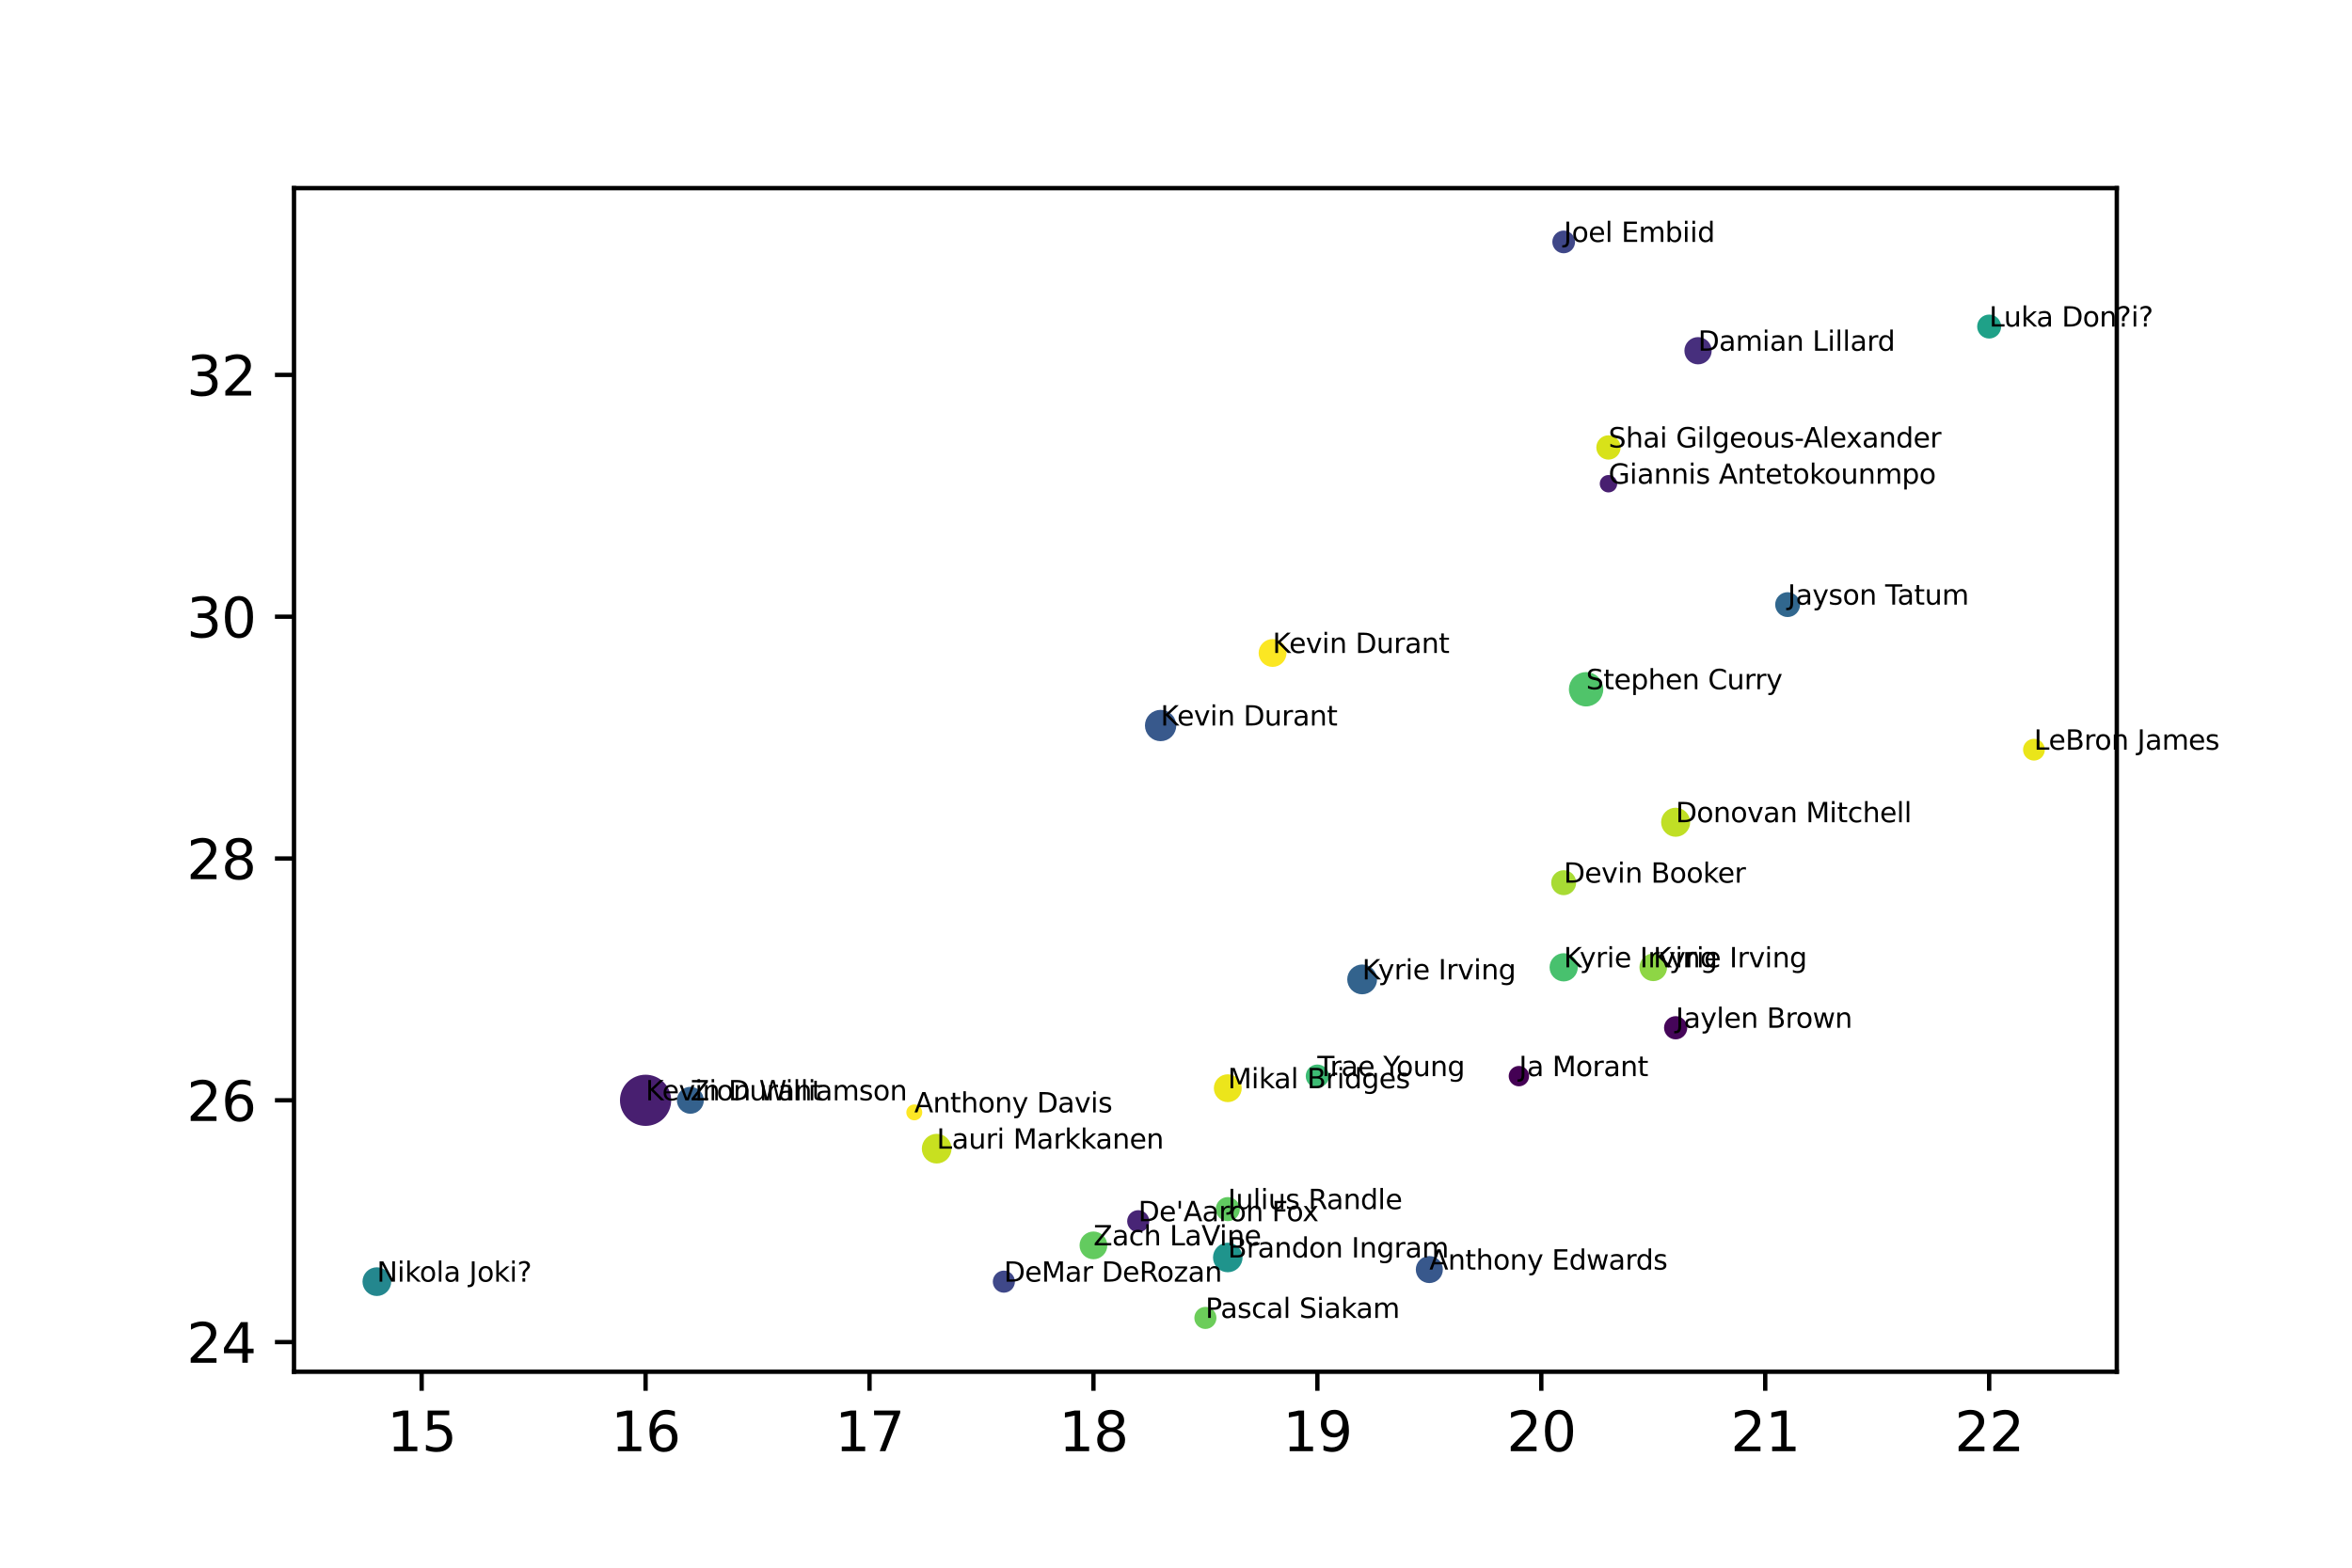 <?xml version="1.0" encoding="utf-8" standalone="no"?>
<!DOCTYPE svg PUBLIC "-//W3C//DTD SVG 1.1//EN"
  "http://www.w3.org/Graphics/SVG/1.1/DTD/svg11.dtd">
<svg height="288pt" version="1.1" viewBox="0 0 432 288" width="432pt" xmlns="http://www.w3.org/2000/svg" xmlns:xlink="http://www.w3.org/1999/xlink">
 <defs>
  <style type="text/css">*{stroke-linecap:butt;stroke-linejoin:round;}</style>
 </defs>
 <g id="figure_1">
  <g id="patch_1">
   <path d="M 0 288 
L 432 288 
L 432 0 
L 0 0 
z
" style="fill:#ffffff;"/>
  </g>
  <g id="axes_1">
   <g id="patch_2">
    <path d="M 54 252 
L 388.8 252 
L 388.8 34.56 
L 54 34.56 
z
" style="fill:#ffffff;"/>
   </g>
   <g id="PathCollection_1">
    <path clip-path="url(#p6914166761)" d="M 295.434 89.967 
C 295.727 89.967 296.007 89.851 296.214 89.644 
C 296.421 89.437 296.537 89.157 296.537 88.864 
C 296.537 88.572 296.421 88.292 296.214 88.085 
C 296.007 87.878 295.727 87.762 295.434 87.762 
C 295.142 87.762 294.862 87.878 294.655 88.085 
C 294.448 88.292 294.332 88.572 294.332 88.864 
C 294.332 89.157 294.448 89.437 294.655 89.644 
C 294.862 89.851 295.142 89.967 295.434 89.967 
z
" style="fill:#481f70;stroke:#481f70;"/>
    <path clip-path="url(#p6914166761)" d="M 287.208 163.955 
C 287.685 163.955 288.141 163.766 288.478 163.429 
C 288.815 163.092 289.004 162.635 289.004 162.159 
C 289.004 161.683 288.815 161.226 288.478 160.889 
C 288.141 160.552 287.685 160.363 287.208 160.363 
C 286.732 160.363 286.275 160.552 285.938 160.889 
C 285.602 161.226 285.412 161.683 285.412 162.159 
C 285.412 162.635 285.602 163.092 285.938 163.429 
C 286.275 163.766 286.732 163.955 287.208 163.955 
z
" style="fill:#a8db34;stroke:#a8db34;"/>
    <path clip-path="url(#p6914166761)" d="M 225.513 201.977 
C 226.06 201.977 226.584 201.76 226.97 201.374 
C 227.357 200.987 227.574 200.463 227.574 199.917 
C 227.574 199.37 227.357 198.846 226.97 198.459 
C 226.584 198.073 226.06 197.856 225.513 197.856 
C 224.966 197.856 224.442 198.073 224.056 198.459 
C 223.669 198.846 223.452 199.37 223.452 199.917 
C 223.452 200.463 223.669 200.987 224.056 201.374 
C 224.442 201.76 224.966 201.977 225.513 201.977 
z
" style="fill:#ece51b;stroke:#ece51b;"/>
    <path clip-path="url(#p6914166761)" d="M 307.773 190.447 
C 308.207 190.447 308.623 190.275 308.93 189.968 
C 309.237 189.661 309.409 189.245 309.409 188.811 
C 309.409 188.377 309.237 187.961 308.93 187.655 
C 308.623 187.348 308.207 187.175 307.773 187.175 
C 307.34 187.175 306.923 187.348 306.617 187.655 
C 306.31 187.961 306.138 188.377 306.138 188.811 
C 306.138 189.245 306.31 189.661 306.617 189.968 
C 306.923 190.275 307.34 190.447 307.773 190.447 
z
" style="fill:#450559;stroke:#450559;"/>
    <path clip-path="url(#p6914166761)" d="M 291.321 129.28 
C 292.026 129.28 292.702 129 293.201 128.502 
C 293.699 128.003 293.979 127.327 293.979 126.622 
C 293.979 125.917 293.699 125.241 293.201 124.743 
C 292.702 124.244 292.026 123.964 291.321 123.964 
C 290.616 123.964 289.94 124.244 289.442 124.743 
C 288.944 125.241 288.663 125.917 288.663 126.622 
C 288.663 127.327 288.944 128.003 289.442 128.502 
C 289.94 129 290.616 129.28 291.321 129.28 
z
" style="fill:#50c46a;stroke:#50c46a;"/>
    <path clip-path="url(#p6914166761)" d="M 167.931 205.321 
C 168.186 205.321 168.431 205.22 168.612 205.039 
C 168.792 204.859 168.894 204.614 168.894 204.359 
C 168.894 204.103 168.792 203.858 168.612 203.678 
C 168.431 203.497 168.186 203.396 167.931 203.396 
C 167.675 203.396 167.43 203.497 167.25 203.678 
C 167.069 203.858 166.968 204.103 166.968 204.359 
C 166.968 204.614 167.069 204.859 167.25 205.039 
C 167.43 205.22 167.675 205.321 167.931 205.321 
z
" style="fill:#fde725;stroke:#fde725;"/>
    <path clip-path="url(#p6914166761)" d="M 184.383 236.984 
C 184.789 236.984 185.178 236.822 185.465 236.535 
C 185.752 236.248 185.913 235.859 185.913 235.453 
C 185.913 235.047 185.752 234.658 185.465 234.371 
C 185.178 234.084 184.789 233.923 184.383 233.923 
C 183.977 233.923 183.588 234.084 183.301 234.371 
C 183.014 234.658 182.853 235.047 182.853 235.453 
C 182.853 235.859 183.014 236.248 183.301 236.535 
C 183.588 236.822 183.977 236.984 184.383 236.984 
z
" style="fill:#3f4889;stroke:#3f4889;"/>
    <path clip-path="url(#p6914166761)" d="M 365.356 61.696 
C 365.808 61.696 366.242 61.516 366.561 61.197 
C 366.881 60.877 367.061 60.443 367.061 59.991 
C 367.061 59.539 366.881 59.105 366.561 58.785 
C 366.242 58.466 365.808 58.286 365.356 58.286 
C 364.904 58.286 364.47 58.466 364.15 58.785 
C 363.83 59.105 363.651 59.539 363.651 59.991 
C 363.651 60.443 363.83 60.877 364.15 61.197 
C 364.47 61.516 364.904 61.696 365.356 61.696 
z
" style="fill:#1fa188;stroke:#1fa188;"/>
    <path clip-path="url(#p6914166761)" d="M 213.174 135.665 
C 213.805 135.665 214.41 135.414 214.856 134.968 
C 215.303 134.522 215.553 133.916 215.553 133.285 
C 215.553 132.654 215.303 132.049 214.856 131.603 
C 214.41 131.157 213.805 130.906 213.174 130.906 
C 212.543 130.906 211.938 131.157 211.492 131.603 
C 211.045 132.049 210.795 132.654 210.795 133.285 
C 210.795 133.916 211.045 134.522 211.492 134.968 
C 211.938 135.414 212.543 135.665 213.174 135.665 
z
" style="fill:#38598c;stroke:#38598c;"/>
    <path clip-path="url(#p6914166761)" d="M 233.739 122.02 
C 234.286 122.02 234.81 121.803 235.196 121.416 
C 235.583 121.03 235.8 120.506 235.8 119.959 
C 235.8 119.413 235.583 118.888 235.196 118.502 
C 234.81 118.115 234.286 117.898 233.739 117.898 
C 233.193 117.898 232.668 118.115 232.282 118.502 
C 231.895 118.888 231.678 119.413 231.678 119.959 
C 231.678 120.506 231.895 121.03 232.282 121.416 
C 232.668 121.803 233.193 122.02 233.739 122.02 
z
" style="fill:#fbe723;stroke:#fbe723;"/>
    <path clip-path="url(#p6914166761)" d="M 118.574 206.341 
C 119.689 206.341 120.759 205.898 121.547 205.11 
C 122.335 204.322 122.778 203.252 122.778 202.138 
C 122.778 201.023 122.335 199.953 121.547 199.165 
C 120.759 198.377 119.689 197.934 118.574 197.934 
C 117.46 197.934 116.39 198.377 115.602 199.165 
C 114.814 199.953 114.371 201.023 114.371 202.138 
C 114.371 203.252 114.814 204.322 115.602 205.11 
C 116.39 205.898 117.46 206.341 118.574 206.341 
z
" style="fill:#481f70;stroke:#481f70;"/>
    <path clip-path="url(#p6914166761)" d="M 262.53 235.217 
C 263.057 235.217 263.562 235.008 263.934 234.636 
C 264.306 234.263 264.515 233.759 264.515 233.232 
C 264.515 232.706 264.306 232.201 263.934 231.829 
C 263.562 231.456 263.057 231.247 262.53 231.247 
C 262.004 231.247 261.499 231.456 261.127 231.829 
C 260.754 232.201 260.545 232.706 260.545 233.232 
C 260.545 233.759 260.754 234.263 261.127 234.636 
C 261.499 235.008 262.004 235.217 262.53 235.217 
z
" style="fill:#38588c;stroke:#38588c;"/>
    <path clip-path="url(#p6914166761)" d="M 287.208 46.031 
C 287.629 46.031 288.033 45.864 288.331 45.566 
C 288.629 45.268 288.796 44.865 288.796 44.444 
C 288.796 44.023 288.629 43.619 288.331 43.321 
C 288.033 43.023 287.629 42.856 287.208 42.856 
C 286.787 42.856 286.384 43.023 286.086 43.321 
C 285.788 43.619 285.621 44.023 285.621 44.444 
C 285.621 44.865 285.788 45.268 286.086 45.566 
C 286.384 45.864 286.787 46.031 287.208 46.031 
z
" style="fill:#3f4788;stroke:#3f4788;"/>
    <path clip-path="url(#p6914166761)" d="M 209.061 225.878 
C 209.467 225.878 209.856 225.717 210.143 225.43 
C 210.43 225.143 210.591 224.754 210.591 224.348 
C 210.591 223.942 210.43 223.553 210.143 223.266 
C 209.856 222.979 209.467 222.818 209.061 222.818 
C 208.655 222.818 208.266 222.979 207.979 223.266 
C 207.692 223.553 207.531 223.942 207.531 224.348 
C 207.531 224.754 207.692 225.143 207.979 225.43 
C 208.266 225.717 208.655 225.878 209.061 225.878 
z
" style="fill:#482576;stroke:#482576;"/>
    <path clip-path="url(#p6914166761)" d="M 295.434 83.936 
C 295.895 83.936 296.336 83.754 296.661 83.428 
C 296.987 83.103 297.169 82.661 297.169 82.201 
C 297.169 81.741 296.987 81.3 296.661 80.974 
C 296.336 80.649 295.895 80.466 295.434 80.466 
C 294.974 80.466 294.533 80.649 294.208 80.974 
C 293.882 81.3 293.699 81.741 293.699 82.201 
C 293.699 82.661 293.882 83.103 294.208 83.428 
C 294.533 83.754 294.974 83.936 295.434 83.936 
z
" style="fill:#d8e219;stroke:#d8e219;"/>
    <path clip-path="url(#p6914166761)" d="M 225.513 233.228 
C 226.101 233.228 226.665 232.995 227.081 232.579 
C 227.497 232.163 227.73 231.599 227.73 231.011 
C 227.73 230.423 227.497 229.859 227.081 229.443 
C 226.665 229.028 226.101 228.794 225.513 228.794 
C 224.925 228.794 224.361 229.028 223.945 229.443 
C 223.529 229.859 223.296 230.423 223.296 231.011 
C 223.296 231.599 223.529 232.163 223.945 232.579 
C 224.361 232.995 224.925 233.228 225.513 233.228 
z
" style="fill:#1f948c;stroke:#1f948c;"/>
    <path clip-path="url(#p6914166761)" d="M 287.208 179.8 
C 287.764 179.8 288.296 179.579 288.689 179.187 
C 289.082 178.794 289.302 178.261 289.302 177.706 
C 289.302 177.151 289.082 176.618 288.689 176.226 
C 288.296 175.833 287.764 175.612 287.208 175.612 
C 286.653 175.612 286.12 175.833 285.728 176.226 
C 285.335 176.618 285.114 177.151 285.114 177.706 
C 285.114 178.261 285.335 178.794 285.728 179.187 
C 286.12 179.579 286.653 179.8 287.208 179.8 
z
" style="fill:#48c16e;stroke:#48c16e;"/>
    <path clip-path="url(#p6914166761)" d="M 303.66 179.745 
C 304.201 179.745 304.72 179.53 305.102 179.148 
C 305.485 178.766 305.699 178.247 305.699 177.706 
C 305.699 177.165 305.485 176.647 305.102 176.264 
C 304.72 175.882 304.201 175.667 303.66 175.667 
C 303.12 175.667 302.601 175.882 302.219 176.264 
C 301.836 176.647 301.621 177.165 301.621 177.706 
C 301.621 178.247 301.836 178.766 302.219 179.148 
C 302.601 179.53 303.12 179.745 303.66 179.745 
z
" style="fill:#8ed645;stroke:#8ed645;"/>
    <path clip-path="url(#p6914166761)" d="M 250.191 182.167 
C 250.785 182.167 251.355 181.931 251.775 181.511 
C 252.195 181.091 252.431 180.521 252.431 179.927 
C 252.431 179.333 252.195 178.763 251.775 178.343 
C 251.355 177.923 250.785 177.687 250.191 177.687 
C 249.597 177.687 249.027 177.923 248.607 178.343 
C 248.187 178.763 247.951 179.333 247.951 179.927 
C 247.951 180.521 248.187 181.091 248.607 181.511 
C 249.027 181.931 249.597 182.167 250.191 182.167 
z
" style="fill:#33638d;stroke:#33638d;"/>
    <path clip-path="url(#p6914166761)" d="M 373.582 139.229 
C 373.98 139.229 374.362 139.071 374.644 138.79 
C 374.926 138.508 375.084 138.126 375.084 137.727 
C 375.084 137.329 374.926 136.947 374.644 136.665 
C 374.362 136.384 373.98 136.225 373.582 136.225 
C 373.183 136.225 372.801 136.384 372.52 136.665 
C 372.238 136.947 372.08 137.329 372.08 137.727 
C 372.08 138.126 372.238 138.508 372.52 138.79 
C 372.801 139.071 373.183 139.229 373.582 139.229 
z
" style="fill:#eae51a;stroke:#eae51a;"/>
    <path clip-path="url(#p6914166761)" d="M 69.218 237.592 
C 69.785 237.592 70.329 237.366 70.73 236.965 
C 71.131 236.564 71.357 236.02 71.357 235.453 
C 71.357 234.886 71.131 234.342 70.73 233.941 
C 70.329 233.54 69.785 233.315 69.218 233.315 
C 68.651 233.315 68.107 233.54 67.706 233.941 
C 67.305 234.342 67.08 234.886 67.08 235.453 
C 67.08 236.02 67.305 236.564 67.706 236.965 
C 68.107 237.366 68.651 237.592 69.218 237.592 
z
" style="fill:#24878e;stroke:#24878e;"/>
    <path clip-path="url(#p6914166761)" d="M 200.835 230.84 
C 201.379 230.84 201.9 230.624 202.284 230.24 
C 202.669 229.855 202.885 229.334 202.885 228.79 
C 202.885 228.246 202.669 227.725 202.284 227.341 
C 201.9 226.956 201.379 226.74 200.835 226.74 
C 200.291 226.74 199.77 226.956 199.385 227.341 
C 199.001 227.725 198.785 228.246 198.785 228.79 
C 198.785 229.334 199.001 229.855 199.385 230.24 
C 199.77 230.624 200.291 230.84 200.835 230.84 
z
" style="fill:#63cb5f;stroke:#63cb5f;"/>
    <path clip-path="url(#p6914166761)" d="M 311.886 66.439 
C 312.419 66.439 312.929 66.228 313.305 65.852 
C 313.682 65.476 313.893 64.965 313.893 64.433 
C 313.893 63.901 313.682 63.391 313.305 63.014 
C 312.929 62.638 312.419 62.427 311.886 62.427 
C 311.354 62.427 310.844 62.638 310.468 63.014 
C 310.091 63.391 309.88 63.901 309.88 64.433 
C 309.88 64.965 310.091 65.476 310.468 65.852 
C 310.844 66.228 311.354 66.439 311.886 66.439 
z
" style="fill:#472f7d;stroke:#472f7d;"/>
    <path clip-path="url(#p6914166761)" d="M 172.044 213.25 
C 172.635 213.25 173.202 213.016 173.62 212.598 
C 174.038 212.18 174.272 211.613 174.272 211.022 
C 174.272 210.431 174.038 209.864 173.62 209.446 
C 173.202 209.028 172.635 208.793 172.044 208.793 
C 171.453 208.793 170.886 209.028 170.468 209.446 
C 170.05 209.864 169.815 210.431 169.815 211.022 
C 169.815 211.613 170.05 212.18 170.468 212.598 
C 170.886 213.016 171.453 213.25 172.044 213.25 
z
" style="fill:#c8e020;stroke:#c8e020;"/>
    <path clip-path="url(#p6914166761)" d="M 307.773 153.226 
C 308.349 153.226 308.902 152.997 309.309 152.589 
C 309.717 152.182 309.945 151.63 309.945 151.054 
C 309.945 150.478 309.717 149.925 309.309 149.518 
C 308.902 149.111 308.349 148.882 307.773 148.882 
C 307.197 148.882 306.645 149.111 306.238 149.518 
C 305.83 149.925 305.601 150.478 305.601 151.054 
C 305.601 151.63 305.83 152.182 306.238 152.589 
C 306.645 152.997 307.197 153.226 307.773 153.226 
z
" style="fill:#c0df25;stroke:#c0df25;"/>
    <path clip-path="url(#p6914166761)" d="M 278.982 199.069 
C 279.347 199.069 279.696 198.925 279.954 198.667 
C 280.211 198.409 280.356 198.06 280.356 197.696 
C 280.356 197.331 280.211 196.982 279.954 196.724 
C 279.696 196.466 279.347 196.322 278.982 196.322 
C 278.618 196.322 278.268 196.466 278.011 196.724 
C 277.753 196.982 277.608 197.331 277.608 197.696 
C 277.608 198.06 277.753 198.409 278.011 198.667 
C 278.268 198.925 278.618 199.069 278.982 199.069 
z
" style="fill:#440154;stroke:#440154;"/>
    <path clip-path="url(#p6914166761)" d="M 225.513 223.842 
C 225.968 223.842 226.404 223.661 226.726 223.34 
C 227.047 223.018 227.228 222.582 227.228 222.127 
C 227.228 221.672 227.047 221.236 226.726 220.914 
C 226.404 220.593 225.968 220.412 225.513 220.412 
C 225.058 220.412 224.622 220.593 224.3 220.914 
C 223.979 221.236 223.798 221.672 223.798 222.127 
C 223.798 222.582 223.979 223.018 224.3 223.34 
C 224.622 223.661 225.058 223.842 225.513 223.842 
z
" style="fill:#60ca60;stroke:#60ca60;"/>
    <path clip-path="url(#p6914166761)" d="M 221.4 243.647 
C 221.806 243.647 222.195 243.485 222.482 243.198 
C 222.769 242.911 222.93 242.522 222.93 242.116 
C 222.93 241.711 222.769 241.321 222.482 241.034 
C 222.195 240.747 221.806 240.586 221.4 240.586 
C 220.994 240.586 220.605 240.747 220.318 241.034 
C 220.031 241.321 219.87 241.711 219.87 242.116 
C 219.87 242.522 220.031 242.911 220.318 243.198 
C 220.605 243.485 220.994 243.647 221.4 243.647 
z
" style="fill:#6ccd5a;stroke:#6ccd5a;"/>
    <path clip-path="url(#p6914166761)" d="M 328.339 112.861 
C 328.812 112.861 329.266 112.672 329.601 112.338 
C 329.936 112.003 330.124 111.548 330.124 111.075 
C 330.124 110.601 329.936 110.147 329.601 109.812 
C 329.266 109.477 328.812 109.289 328.339 109.289 
C 327.865 109.289 327.411 109.477 327.076 109.812 
C 326.741 110.147 326.553 110.601 326.553 111.075 
C 326.553 111.548 326.741 112.003 327.076 112.338 
C 327.411 112.672 327.865 112.861 328.339 112.861 
z
" style="fill:#31678e;stroke:#31678e;"/>
    <path clip-path="url(#p6914166761)" d="M 126.8 204.112 
C 127.324 204.112 127.826 203.904 128.196 203.534 
C 128.567 203.163 128.775 202.661 128.775 202.138 
C 128.775 201.614 128.567 201.112 128.196 200.742 
C 127.826 200.371 127.324 200.163 126.8 200.163 
C 126.277 200.163 125.775 200.371 125.405 200.742 
C 125.034 201.112 124.826 201.614 124.826 202.138 
C 124.826 202.661 125.034 203.163 125.405 203.534 
C 125.775 203.904 126.277 204.112 126.8 204.112 
z
" style="fill:#34618d;stroke:#34618d;"/>
    <path clip-path="url(#p6914166761)" d="M 241.965 199.331 
C 242.399 199.331 242.815 199.159 243.122 198.852 
C 243.429 198.546 243.601 198.129 243.601 197.696 
C 243.601 197.262 243.429 196.846 243.122 196.539 
C 242.815 196.232 242.399 196.06 241.965 196.06 
C 241.531 196.06 241.115 196.232 240.808 196.539 
C 240.502 196.846 240.329 197.262 240.329 197.696 
C 240.329 198.129 240.502 198.546 240.808 198.852 
C 241.115 199.159 241.531 199.331 241.965 199.331 
z
" style="fill:#3dbc74;stroke:#3dbc74;"/>
   </g>
   <g id="matplotlib.axis_1">
    <g id="xtick_1">
     <g id="line2d_1">
      <defs>
       <path d="M 0 0 
L 0 3.5 
" id="m0b1e9806fe" style="stroke:#000000;stroke-width:0.8;"/>
      </defs>
      <g>
       <use style="stroke:#000000;stroke-width:0.8;" x="77.444" xlink:href="#m0b1e9806fe" y="252"/>
      </g>
     </g>
     <g id="text_1">
      <!-- 15 -->
      <g transform="translate(71.082 266.598)scale(0.1 -0.1)">
       <defs>
        <path d="M 794 531 
L 1825 531 
L 1825 4091 
L 703 3866 
L 703 4441 
L 1819 4666 
L 2450 4666 
L 2450 531 
L 3481 531 
L 3481 0 
L 794 0 
L 794 531 
z
" id="DejaVuSans-31" transform="scale(0.016)"/>
        <path d="M 691 4666 
L 3169 4666 
L 3169 4134 
L 1269 4134 
L 1269 2991 
Q 1406 3038 1543 3061 
Q 1681 3084 1819 3084 
Q 2600 3084 3056 2656 
Q 3513 2228 3513 1497 
Q 3513 744 3044 326 
Q 2575 -91 1722 -91 
Q 1428 -91 1123 -41 
Q 819 9 494 109 
L 494 744 
Q 775 591 1075 516 
Q 1375 441 1709 441 
Q 2250 441 2565 725 
Q 2881 1009 2881 1497 
Q 2881 1984 2565 2268 
Q 2250 2553 1709 2553 
Q 1456 2553 1204 2497 
Q 953 2441 691 2322 
L 691 4666 
z
" id="DejaVuSans-35" transform="scale(0.016)"/>
       </defs>
       <use xlink:href="#DejaVuSans-31"/>
       <use x="63.623" xlink:href="#DejaVuSans-35"/>
      </g>
     </g>
    </g>
    <g id="xtick_2">
     <g id="line2d_2">
      <g>
       <use style="stroke:#000000;stroke-width:0.8;" x="118.574" xlink:href="#m0b1e9806fe" y="252"/>
      </g>
     </g>
     <g id="text_2">
      <!-- 16 -->
      <g transform="translate(112.212 266.598)scale(0.1 -0.1)">
       <defs>
        <path d="M 2113 2584 
Q 1688 2584 1439 2293 
Q 1191 2003 1191 1497 
Q 1191 994 1439 701 
Q 1688 409 2113 409 
Q 2538 409 2786 701 
Q 3034 994 3034 1497 
Q 3034 2003 2786 2293 
Q 2538 2584 2113 2584 
z
M 3366 4563 
L 3366 3988 
Q 3128 4100 2886 4159 
Q 2644 4219 2406 4219 
Q 1781 4219 1451 3797 
Q 1122 3375 1075 2522 
Q 1259 2794 1537 2939 
Q 1816 3084 2150 3084 
Q 2853 3084 3261 2657 
Q 3669 2231 3669 1497 
Q 3669 778 3244 343 
Q 2819 -91 2113 -91 
Q 1303 -91 875 529 
Q 447 1150 447 2328 
Q 447 3434 972 4092 
Q 1497 4750 2381 4750 
Q 2619 4750 2861 4703 
Q 3103 4656 3366 4563 
z
" id="DejaVuSans-36" transform="scale(0.016)"/>
       </defs>
       <use xlink:href="#DejaVuSans-31"/>
       <use x="63.623" xlink:href="#DejaVuSans-36"/>
      </g>
     </g>
    </g>
    <g id="xtick_3">
     <g id="line2d_3">
      <g>
       <use style="stroke:#000000;stroke-width:0.8;" x="159.705" xlink:href="#m0b1e9806fe" y="252"/>
      </g>
     </g>
     <g id="text_3">
      <!-- 17 -->
      <g transform="translate(153.342 266.598)scale(0.1 -0.1)">
       <defs>
        <path d="M 525 4666 
L 3525 4666 
L 3525 4397 
L 1831 0 
L 1172 0 
L 2766 4134 
L 525 4134 
L 525 4666 
z
" id="DejaVuSans-37" transform="scale(0.016)"/>
       </defs>
       <use xlink:href="#DejaVuSans-31"/>
       <use x="63.623" xlink:href="#DejaVuSans-37"/>
      </g>
     </g>
    </g>
    <g id="xtick_4">
     <g id="line2d_4">
      <g>
       <use style="stroke:#000000;stroke-width:0.8;" x="200.835" xlink:href="#m0b1e9806fe" y="252"/>
      </g>
     </g>
     <g id="text_4">
      <!-- 18 -->
      <g transform="translate(194.472 266.598)scale(0.1 -0.1)">
       <defs>
        <path d="M 2034 2216 
Q 1584 2216 1326 1975 
Q 1069 1734 1069 1313 
Q 1069 891 1326 650 
Q 1584 409 2034 409 
Q 2484 409 2743 651 
Q 3003 894 3003 1313 
Q 3003 1734 2745 1975 
Q 2488 2216 2034 2216 
z
M 1403 2484 
Q 997 2584 770 2862 
Q 544 3141 544 3541 
Q 544 4100 942 4425 
Q 1341 4750 2034 4750 
Q 2731 4750 3128 4425 
Q 3525 4100 3525 3541 
Q 3525 3141 3298 2862 
Q 3072 2584 2669 2484 
Q 3125 2378 3379 2068 
Q 3634 1759 3634 1313 
Q 3634 634 3220 271 
Q 2806 -91 2034 -91 
Q 1263 -91 848 271 
Q 434 634 434 1313 
Q 434 1759 690 2068 
Q 947 2378 1403 2484 
z
M 1172 3481 
Q 1172 3119 1398 2916 
Q 1625 2713 2034 2713 
Q 2441 2713 2670 2916 
Q 2900 3119 2900 3481 
Q 2900 3844 2670 4047 
Q 2441 4250 2034 4250 
Q 1625 4250 1398 4047 
Q 1172 3844 1172 3481 
z
" id="DejaVuSans-38" transform="scale(0.016)"/>
       </defs>
       <use xlink:href="#DejaVuSans-31"/>
       <use x="63.623" xlink:href="#DejaVuSans-38"/>
      </g>
     </g>
    </g>
    <g id="xtick_5">
     <g id="line2d_5">
      <g>
       <use style="stroke:#000000;stroke-width:0.8;" x="241.965" xlink:href="#m0b1e9806fe" y="252"/>
      </g>
     </g>
     <g id="text_5">
      <!-- 19 -->
      <g transform="translate(235.603 266.598)scale(0.1 -0.1)">
       <defs>
        <path d="M 703 97 
L 703 672 
Q 941 559 1184 500 
Q 1428 441 1663 441 
Q 2288 441 2617 861 
Q 2947 1281 2994 2138 
Q 2813 1869 2534 1725 
Q 2256 1581 1919 1581 
Q 1219 1581 811 2004 
Q 403 2428 403 3163 
Q 403 3881 828 4315 
Q 1253 4750 1959 4750 
Q 2769 4750 3195 4129 
Q 3622 3509 3622 2328 
Q 3622 1225 3098 567 
Q 2575 -91 1691 -91 
Q 1453 -91 1209 -44 
Q 966 3 703 97 
z
M 1959 2075 
Q 2384 2075 2632 2365 
Q 2881 2656 2881 3163 
Q 2881 3666 2632 3958 
Q 2384 4250 1959 4250 
Q 1534 4250 1286 3958 
Q 1038 3666 1038 3163 
Q 1038 2656 1286 2365 
Q 1534 2075 1959 2075 
z
" id="DejaVuSans-39" transform="scale(0.016)"/>
       </defs>
       <use xlink:href="#DejaVuSans-31"/>
       <use x="63.623" xlink:href="#DejaVuSans-39"/>
      </g>
     </g>
    </g>
    <g id="xtick_6">
     <g id="line2d_6">
      <g>
       <use style="stroke:#000000;stroke-width:0.8;" x="283.095" xlink:href="#m0b1e9806fe" y="252"/>
      </g>
     </g>
     <g id="text_6">
      <!-- 20 -->
      <g transform="translate(276.733 266.598)scale(0.1 -0.1)">
       <defs>
        <path d="M 1228 531 
L 3431 531 
L 3431 0 
L 469 0 
L 469 531 
Q 828 903 1448 1529 
Q 2069 2156 2228 2338 
Q 2531 2678 2651 2914 
Q 2772 3150 2772 3378 
Q 2772 3750 2511 3984 
Q 2250 4219 1831 4219 
Q 1534 4219 1204 4116 
Q 875 4013 500 3803 
L 500 4441 
Q 881 4594 1212 4672 
Q 1544 4750 1819 4750 
Q 2544 4750 2975 4387 
Q 3406 4025 3406 3419 
Q 3406 3131 3298 2873 
Q 3191 2616 2906 2266 
Q 2828 2175 2409 1742 
Q 1991 1309 1228 531 
z
" id="DejaVuSans-32" transform="scale(0.016)"/>
        <path d="M 2034 4250 
Q 1547 4250 1301 3770 
Q 1056 3291 1056 2328 
Q 1056 1369 1301 889 
Q 1547 409 2034 409 
Q 2525 409 2770 889 
Q 3016 1369 3016 2328 
Q 3016 3291 2770 3770 
Q 2525 4250 2034 4250 
z
M 2034 4750 
Q 2819 4750 3233 4129 
Q 3647 3509 3647 2328 
Q 3647 1150 3233 529 
Q 2819 -91 2034 -91 
Q 1250 -91 836 529 
Q 422 1150 422 2328 
Q 422 3509 836 4129 
Q 1250 4750 2034 4750 
z
" id="DejaVuSans-30" transform="scale(0.016)"/>
       </defs>
       <use xlink:href="#DejaVuSans-32"/>
       <use x="63.623" xlink:href="#DejaVuSans-30"/>
      </g>
     </g>
    </g>
    <g id="xtick_7">
     <g id="line2d_7">
      <g>
       <use style="stroke:#000000;stroke-width:0.8;" x="324.226" xlink:href="#m0b1e9806fe" y="252"/>
      </g>
     </g>
     <g id="text_7">
      <!-- 21 -->
      <g transform="translate(317.863 266.598)scale(0.1 -0.1)">
       <use xlink:href="#DejaVuSans-32"/>
       <use x="63.623" xlink:href="#DejaVuSans-31"/>
      </g>
     </g>
    </g>
    <g id="xtick_8">
     <g id="line2d_8">
      <g>
       <use style="stroke:#000000;stroke-width:0.8;" x="365.356" xlink:href="#m0b1e9806fe" y="252"/>
      </g>
     </g>
     <g id="text_8">
      <!-- 22 -->
      <g transform="translate(358.993 266.598)scale(0.1 -0.1)">
       <use xlink:href="#DejaVuSans-32"/>
       <use x="63.623" xlink:href="#DejaVuSans-32"/>
      </g>
     </g>
    </g>
   </g>
   <g id="matplotlib.axis_2">
    <g id="ytick_1">
     <g id="line2d_9">
      <defs>
       <path d="M 0 0 
L -3.5 0 
" id="mfb2bc2135e" style="stroke:#000000;stroke-width:0.8;"/>
      </defs>
      <g>
       <use style="stroke:#000000;stroke-width:0.8;" x="54" xlink:href="#mfb2bc2135e" y="246.558"/>
      </g>
     </g>
     <g id="text_9">
      <!-- 24 -->
      <g transform="translate(34.275 250.358)scale(0.1 -0.1)">
       <defs>
        <path d="M 2419 4116 
L 825 1625 
L 2419 1625 
L 2419 4116 
z
M 2253 4666 
L 3047 4666 
L 3047 1625 
L 3713 1625 
L 3713 1100 
L 3047 1100 
L 3047 0 
L 2419 0 
L 2419 1100 
L 313 1100 
L 313 1709 
L 2253 4666 
z
" id="DejaVuSans-34" transform="scale(0.016)"/>
       </defs>
       <use xlink:href="#DejaVuSans-32"/>
       <use x="63.623" xlink:href="#DejaVuSans-34"/>
      </g>
     </g>
    </g>
    <g id="ytick_2">
     <g id="line2d_10">
      <g>
       <use style="stroke:#000000;stroke-width:0.8;" x="54" xlink:href="#mfb2bc2135e" y="202.138"/>
      </g>
     </g>
     <g id="text_10">
      <!-- 26 -->
      <g transform="translate(34.275 205.937)scale(0.1 -0.1)">
       <use xlink:href="#DejaVuSans-32"/>
       <use x="63.623" xlink:href="#DejaVuSans-36"/>
      </g>
     </g>
    </g>
    <g id="ytick_3">
     <g id="line2d_11">
      <g>
       <use style="stroke:#000000;stroke-width:0.8;" x="54" xlink:href="#mfb2bc2135e" y="157.717"/>
      </g>
     </g>
     <g id="text_11">
      <!-- 28 -->
      <g transform="translate(34.275 161.516)scale(0.1 -0.1)">
       <use xlink:href="#DejaVuSans-32"/>
       <use x="63.623" xlink:href="#DejaVuSans-38"/>
      </g>
     </g>
    </g>
    <g id="ytick_4">
     <g id="line2d_12">
      <g>
       <use style="stroke:#000000;stroke-width:0.8;" x="54" xlink:href="#mfb2bc2135e" y="113.296"/>
      </g>
     </g>
     <g id="text_12">
      <!-- 30 -->
      <g transform="translate(34.275 117.095)scale(0.1 -0.1)">
       <defs>
        <path d="M 2597 2516 
Q 3050 2419 3304 2112 
Q 3559 1806 3559 1356 
Q 3559 666 3084 287 
Q 2609 -91 1734 -91 
Q 1441 -91 1130 -33 
Q 819 25 488 141 
L 488 750 
Q 750 597 1062 519 
Q 1375 441 1716 441 
Q 2309 441 2620 675 
Q 2931 909 2931 1356 
Q 2931 1769 2642 2001 
Q 2353 2234 1838 2234 
L 1294 2234 
L 1294 2753 
L 1863 2753 
Q 2328 2753 2575 2939 
Q 2822 3125 2822 3475 
Q 2822 3834 2567 4026 
Q 2313 4219 1838 4219 
Q 1578 4219 1281 4162 
Q 984 4106 628 3988 
L 628 4550 
Q 988 4650 1302 4700 
Q 1616 4750 1894 4750 
Q 2613 4750 3031 4423 
Q 3450 4097 3450 3541 
Q 3450 3153 3228 2886 
Q 3006 2619 2597 2516 
z
" id="DejaVuSans-33" transform="scale(0.016)"/>
       </defs>
       <use xlink:href="#DejaVuSans-33"/>
       <use x="63.623" xlink:href="#DejaVuSans-30"/>
      </g>
     </g>
    </g>
    <g id="ytick_5">
     <g id="line2d_13">
      <g>
       <use style="stroke:#000000;stroke-width:0.8;" x="54" xlink:href="#mfb2bc2135e" y="68.875"/>
      </g>
     </g>
     <g id="text_13">
      <!-- 32 -->
      <g transform="translate(34.275 72.674)scale(0.1 -0.1)">
       <use xlink:href="#DejaVuSans-33"/>
       <use x="63.623" xlink:href="#DejaVuSans-32"/>
      </g>
     </g>
    </g>
   </g>
   <g id="patch_3">
    <path d="M 54 252 
L 54 34.56 
" style="fill:none;stroke:#000000;stroke-linecap:square;stroke-linejoin:miter;stroke-width:0.8;"/>
   </g>
   <g id="patch_4">
    <path d="M 388.8 252 
L 388.8 34.56 
" style="fill:none;stroke:#000000;stroke-linecap:square;stroke-linejoin:miter;stroke-width:0.8;"/>
   </g>
   <g id="patch_5">
    <path d="M 54 252 
L 388.8 252 
" style="fill:none;stroke:#000000;stroke-linecap:square;stroke-linejoin:miter;stroke-width:0.8;"/>
   </g>
   <g id="patch_6">
    <path d="M 54 34.56 
L 388.8 34.56 
" style="fill:none;stroke:#000000;stroke-linecap:square;stroke-linejoin:miter;stroke-width:0.8;"/>
   </g>
   <g id="text_14">
    <!-- Giannis Antetokounmpo -->
    <g transform="translate(295.434 88.864)scale(0.05 -0.05)">
     <defs>
      <path d="M 3809 666 
L 3809 1919 
L 2778 1919 
L 2778 2438 
L 4434 2438 
L 4434 434 
Q 4069 175 3628 42 
Q 3188 -91 2688 -91 
Q 1594 -91 976 548 
Q 359 1188 359 2328 
Q 359 3472 976 4111 
Q 1594 4750 2688 4750 
Q 3144 4750 3555 4637 
Q 3966 4525 4313 4306 
L 4313 3634 
Q 3963 3931 3569 4081 
Q 3175 4231 2741 4231 
Q 1884 4231 1454 3753 
Q 1025 3275 1025 2328 
Q 1025 1384 1454 906 
Q 1884 428 2741 428 
Q 3075 428 3337 486 
Q 3600 544 3809 666 
z
" id="DejaVuSans-47" transform="scale(0.016)"/>
      <path d="M 603 3500 
L 1178 3500 
L 1178 0 
L 603 0 
L 603 3500 
z
M 603 4863 
L 1178 4863 
L 1178 4134 
L 603 4134 
L 603 4863 
z
" id="DejaVuSans-69" transform="scale(0.016)"/>
      <path d="M 2194 1759 
Q 1497 1759 1228 1600 
Q 959 1441 959 1056 
Q 959 750 1161 570 
Q 1363 391 1709 391 
Q 2188 391 2477 730 
Q 2766 1069 2766 1631 
L 2766 1759 
L 2194 1759 
z
M 3341 1997 
L 3341 0 
L 2766 0 
L 2766 531 
Q 2569 213 2275 61 
Q 1981 -91 1556 -91 
Q 1019 -91 701 211 
Q 384 513 384 1019 
Q 384 1609 779 1909 
Q 1175 2209 1959 2209 
L 2766 2209 
L 2766 2266 
Q 2766 2663 2505 2880 
Q 2244 3097 1772 3097 
Q 1472 3097 1187 3025 
Q 903 2953 641 2809 
L 641 3341 
Q 956 3463 1253 3523 
Q 1550 3584 1831 3584 
Q 2591 3584 2966 3190 
Q 3341 2797 3341 1997 
z
" id="DejaVuSans-61" transform="scale(0.016)"/>
      <path d="M 3513 2113 
L 3513 0 
L 2938 0 
L 2938 2094 
Q 2938 2591 2744 2837 
Q 2550 3084 2163 3084 
Q 1697 3084 1428 2787 
Q 1159 2491 1159 1978 
L 1159 0 
L 581 0 
L 581 3500 
L 1159 3500 
L 1159 2956 
Q 1366 3272 1645 3428 
Q 1925 3584 2291 3584 
Q 2894 3584 3203 3211 
Q 3513 2838 3513 2113 
z
" id="DejaVuSans-6e" transform="scale(0.016)"/>
      <path d="M 2834 3397 
L 2834 2853 
Q 2591 2978 2328 3040 
Q 2066 3103 1784 3103 
Q 1356 3103 1142 2972 
Q 928 2841 928 2578 
Q 928 2378 1081 2264 
Q 1234 2150 1697 2047 
L 1894 2003 
Q 2506 1872 2764 1633 
Q 3022 1394 3022 966 
Q 3022 478 2636 193 
Q 2250 -91 1575 -91 
Q 1294 -91 989 -36 
Q 684 19 347 128 
L 347 722 
Q 666 556 975 473 
Q 1284 391 1588 391 
Q 1994 391 2212 530 
Q 2431 669 2431 922 
Q 2431 1156 2273 1281 
Q 2116 1406 1581 1522 
L 1381 1569 
Q 847 1681 609 1914 
Q 372 2147 372 2553 
Q 372 3047 722 3315 
Q 1072 3584 1716 3584 
Q 2034 3584 2315 3537 
Q 2597 3491 2834 3397 
z
" id="DejaVuSans-73" transform="scale(0.016)"/>
      <path id="DejaVuSans-20" transform="scale(0.016)"/>
      <path d="M 2188 4044 
L 1331 1722 
L 3047 1722 
L 2188 4044 
z
M 1831 4666 
L 2547 4666 
L 4325 0 
L 3669 0 
L 3244 1197 
L 1141 1197 
L 716 0 
L 50 0 
L 1831 4666 
z
" id="DejaVuSans-41" transform="scale(0.016)"/>
      <path d="M 1172 4494 
L 1172 3500 
L 2356 3500 
L 2356 3053 
L 1172 3053 
L 1172 1153 
Q 1172 725 1289 603 
Q 1406 481 1766 481 
L 2356 481 
L 2356 0 
L 1766 0 
Q 1100 0 847 248 
Q 594 497 594 1153 
L 594 3053 
L 172 3053 
L 172 3500 
L 594 3500 
L 594 4494 
L 1172 4494 
z
" id="DejaVuSans-74" transform="scale(0.016)"/>
      <path d="M 3597 1894 
L 3597 1613 
L 953 1613 
Q 991 1019 1311 708 
Q 1631 397 2203 397 
Q 2534 397 2845 478 
Q 3156 559 3463 722 
L 3463 178 
Q 3153 47 2828 -22 
Q 2503 -91 2169 -91 
Q 1331 -91 842 396 
Q 353 884 353 1716 
Q 353 2575 817 3079 
Q 1281 3584 2069 3584 
Q 2775 3584 3186 3129 
Q 3597 2675 3597 1894 
z
M 3022 2063 
Q 3016 2534 2758 2815 
Q 2500 3097 2075 3097 
Q 1594 3097 1305 2825 
Q 1016 2553 972 2059 
L 3022 2063 
z
" id="DejaVuSans-65" transform="scale(0.016)"/>
      <path d="M 1959 3097 
Q 1497 3097 1228 2736 
Q 959 2375 959 1747 
Q 959 1119 1226 758 
Q 1494 397 1959 397 
Q 2419 397 2687 759 
Q 2956 1122 2956 1747 
Q 2956 2369 2687 2733 
Q 2419 3097 1959 3097 
z
M 1959 3584 
Q 2709 3584 3137 3096 
Q 3566 2609 3566 1747 
Q 3566 888 3137 398 
Q 2709 -91 1959 -91 
Q 1206 -91 779 398 
Q 353 888 353 1747 
Q 353 2609 779 3096 
Q 1206 3584 1959 3584 
z
" id="DejaVuSans-6f" transform="scale(0.016)"/>
      <path d="M 581 4863 
L 1159 4863 
L 1159 1991 
L 2875 3500 
L 3609 3500 
L 1753 1863 
L 3688 0 
L 2938 0 
L 1159 1709 
L 1159 0 
L 581 0 
L 581 4863 
z
" id="DejaVuSans-6b" transform="scale(0.016)"/>
      <path d="M 544 1381 
L 544 3500 
L 1119 3500 
L 1119 1403 
Q 1119 906 1312 657 
Q 1506 409 1894 409 
Q 2359 409 2629 706 
Q 2900 1003 2900 1516 
L 2900 3500 
L 3475 3500 
L 3475 0 
L 2900 0 
L 2900 538 
Q 2691 219 2414 64 
Q 2138 -91 1772 -91 
Q 1169 -91 856 284 
Q 544 659 544 1381 
z
M 1991 3584 
L 1991 3584 
z
" id="DejaVuSans-75" transform="scale(0.016)"/>
      <path d="M 3328 2828 
Q 3544 3216 3844 3400 
Q 4144 3584 4550 3584 
Q 5097 3584 5394 3201 
Q 5691 2819 5691 2113 
L 5691 0 
L 5113 0 
L 5113 2094 
Q 5113 2597 4934 2840 
Q 4756 3084 4391 3084 
Q 3944 3084 3684 2787 
Q 3425 2491 3425 1978 
L 3425 0 
L 2847 0 
L 2847 2094 
Q 2847 2600 2669 2842 
Q 2491 3084 2119 3084 
Q 1678 3084 1418 2786 
Q 1159 2488 1159 1978 
L 1159 0 
L 581 0 
L 581 3500 
L 1159 3500 
L 1159 2956 
Q 1356 3278 1631 3431 
Q 1906 3584 2284 3584 
Q 2666 3584 2933 3390 
Q 3200 3197 3328 2828 
z
" id="DejaVuSans-6d" transform="scale(0.016)"/>
      <path d="M 1159 525 
L 1159 -1331 
L 581 -1331 
L 581 3500 
L 1159 3500 
L 1159 2969 
Q 1341 3281 1617 3432 
Q 1894 3584 2278 3584 
Q 2916 3584 3314 3078 
Q 3713 2572 3713 1747 
Q 3713 922 3314 415 
Q 2916 -91 2278 -91 
Q 1894 -91 1617 61 
Q 1341 213 1159 525 
z
M 3116 1747 
Q 3116 2381 2855 2742 
Q 2594 3103 2138 3103 
Q 1681 3103 1420 2742 
Q 1159 2381 1159 1747 
Q 1159 1113 1420 752 
Q 1681 391 2138 391 
Q 2594 391 2855 752 
Q 3116 1113 3116 1747 
z
" id="DejaVuSans-70" transform="scale(0.016)"/>
     </defs>
     <use xlink:href="#DejaVuSans-47"/>
     <use x="77.49" xlink:href="#DejaVuSans-69"/>
     <use x="105.273" xlink:href="#DejaVuSans-61"/>
     <use x="166.553" xlink:href="#DejaVuSans-6e"/>
     <use x="229.932" xlink:href="#DejaVuSans-6e"/>
     <use x="293.311" xlink:href="#DejaVuSans-69"/>
     <use x="321.094" xlink:href="#DejaVuSans-73"/>
     <use x="373.193" xlink:href="#DejaVuSans-20"/>
     <use x="404.98" xlink:href="#DejaVuSans-41"/>
     <use x="473.389" xlink:href="#DejaVuSans-6e"/>
     <use x="536.768" xlink:href="#DejaVuSans-74"/>
     <use x="575.977" xlink:href="#DejaVuSans-65"/>
     <use x="637.5" xlink:href="#DejaVuSans-74"/>
     <use x="676.709" xlink:href="#DejaVuSans-6f"/>
     <use x="737.891" xlink:href="#DejaVuSans-6b"/>
     <use x="792.176" xlink:href="#DejaVuSans-6f"/>
     <use x="853.357" xlink:href="#DejaVuSans-75"/>
     <use x="916.736" xlink:href="#DejaVuSans-6e"/>
     <use x="980.115" xlink:href="#DejaVuSans-6d"/>
     <use x="1077.527" xlink:href="#DejaVuSans-70"/>
     <use x="1141.004" xlink:href="#DejaVuSans-6f"/>
    </g>
   </g>
   <g id="text_15">
    <!-- Devin Booker -->
    <g transform="translate(287.208 162.159)scale(0.05 -0.05)">
     <defs>
      <path d="M 1259 4147 
L 1259 519 
L 2022 519 
Q 2988 519 3436 956 
Q 3884 1394 3884 2338 
Q 3884 3275 3436 3711 
Q 2988 4147 2022 4147 
L 1259 4147 
z
M 628 4666 
L 1925 4666 
Q 3281 4666 3915 4102 
Q 4550 3538 4550 2338 
Q 4550 1131 3912 565 
Q 3275 0 1925 0 
L 628 0 
L 628 4666 
z
" id="DejaVuSans-44" transform="scale(0.016)"/>
      <path d="M 191 3500 
L 800 3500 
L 1894 563 
L 2988 3500 
L 3597 3500 
L 2284 0 
L 1503 0 
L 191 3500 
z
" id="DejaVuSans-76" transform="scale(0.016)"/>
      <path d="M 1259 2228 
L 1259 519 
L 2272 519 
Q 2781 519 3026 730 
Q 3272 941 3272 1375 
Q 3272 1813 3026 2020 
Q 2781 2228 2272 2228 
L 1259 2228 
z
M 1259 4147 
L 1259 2741 
L 2194 2741 
Q 2656 2741 2882 2914 
Q 3109 3088 3109 3444 
Q 3109 3797 2882 3972 
Q 2656 4147 2194 4147 
L 1259 4147 
z
M 628 4666 
L 2241 4666 
Q 2963 4666 3353 4366 
Q 3744 4066 3744 3513 
Q 3744 3084 3544 2831 
Q 3344 2578 2956 2516 
Q 3422 2416 3680 2098 
Q 3938 1781 3938 1306 
Q 3938 681 3513 340 
Q 3088 0 2303 0 
L 628 0 
L 628 4666 
z
" id="DejaVuSans-42" transform="scale(0.016)"/>
      <path d="M 2631 2963 
Q 2534 3019 2420 3045 
Q 2306 3072 2169 3072 
Q 1681 3072 1420 2755 
Q 1159 2438 1159 1844 
L 1159 0 
L 581 0 
L 581 3500 
L 1159 3500 
L 1159 2956 
Q 1341 3275 1631 3429 
Q 1922 3584 2338 3584 
Q 2397 3584 2469 3576 
Q 2541 3569 2628 3553 
L 2631 2963 
z
" id="DejaVuSans-72" transform="scale(0.016)"/>
     </defs>
     <use xlink:href="#DejaVuSans-44"/>
     <use x="77.002" xlink:href="#DejaVuSans-65"/>
     <use x="138.525" xlink:href="#DejaVuSans-76"/>
     <use x="197.705" xlink:href="#DejaVuSans-69"/>
     <use x="225.488" xlink:href="#DejaVuSans-6e"/>
     <use x="288.867" xlink:href="#DejaVuSans-20"/>
     <use x="320.654" xlink:href="#DejaVuSans-42"/>
     <use x="389.258" xlink:href="#DejaVuSans-6f"/>
     <use x="450.439" xlink:href="#DejaVuSans-6f"/>
     <use x="511.621" xlink:href="#DejaVuSans-6b"/>
     <use x="565.906" xlink:href="#DejaVuSans-65"/>
     <use x="627.43" xlink:href="#DejaVuSans-72"/>
    </g>
   </g>
   <g id="text_16">
    <!-- Mikal Bridges -->
    <g transform="translate(225.513 199.917)scale(0.05 -0.05)">
     <defs>
      <path d="M 628 4666 
L 1569 4666 
L 2759 1491 
L 3956 4666 
L 4897 4666 
L 4897 0 
L 4281 0 
L 4281 4097 
L 3078 897 
L 2444 897 
L 1241 4097 
L 1241 0 
L 628 0 
L 628 4666 
z
" id="DejaVuSans-4d" transform="scale(0.016)"/>
      <path d="M 603 4863 
L 1178 4863 
L 1178 0 
L 603 0 
L 603 4863 
z
" id="DejaVuSans-6c" transform="scale(0.016)"/>
      <path d="M 2906 2969 
L 2906 4863 
L 3481 4863 
L 3481 0 
L 2906 0 
L 2906 525 
Q 2725 213 2448 61 
Q 2172 -91 1784 -91 
Q 1150 -91 751 415 
Q 353 922 353 1747 
Q 353 2572 751 3078 
Q 1150 3584 1784 3584 
Q 2172 3584 2448 3432 
Q 2725 3281 2906 2969 
z
M 947 1747 
Q 947 1113 1208 752 
Q 1469 391 1925 391 
Q 2381 391 2643 752 
Q 2906 1113 2906 1747 
Q 2906 2381 2643 2742 
Q 2381 3103 1925 3103 
Q 1469 3103 1208 2742 
Q 947 2381 947 1747 
z
" id="DejaVuSans-64" transform="scale(0.016)"/>
      <path d="M 2906 1791 
Q 2906 2416 2648 2759 
Q 2391 3103 1925 3103 
Q 1463 3103 1205 2759 
Q 947 2416 947 1791 
Q 947 1169 1205 825 
Q 1463 481 1925 481 
Q 2391 481 2648 825 
Q 2906 1169 2906 1791 
z
M 3481 434 
Q 3481 -459 3084 -895 
Q 2688 -1331 1869 -1331 
Q 1566 -1331 1297 -1286 
Q 1028 -1241 775 -1147 
L 775 -588 
Q 1028 -725 1275 -790 
Q 1522 -856 1778 -856 
Q 2344 -856 2625 -561 
Q 2906 -266 2906 331 
L 2906 616 
Q 2728 306 2450 153 
Q 2172 0 1784 0 
Q 1141 0 747 490 
Q 353 981 353 1791 
Q 353 2603 747 3093 
Q 1141 3584 1784 3584 
Q 2172 3584 2450 3431 
Q 2728 3278 2906 2969 
L 2906 3500 
L 3481 3500 
L 3481 434 
z
" id="DejaVuSans-67" transform="scale(0.016)"/>
     </defs>
     <use xlink:href="#DejaVuSans-4d"/>
     <use x="86.279" xlink:href="#DejaVuSans-69"/>
     <use x="114.062" xlink:href="#DejaVuSans-6b"/>
     <use x="170.223" xlink:href="#DejaVuSans-61"/>
     <use x="231.502" xlink:href="#DejaVuSans-6c"/>
     <use x="259.285" xlink:href="#DejaVuSans-20"/>
     <use x="291.072" xlink:href="#DejaVuSans-42"/>
     <use x="359.676" xlink:href="#DejaVuSans-72"/>
     <use x="400.789" xlink:href="#DejaVuSans-69"/>
     <use x="428.572" xlink:href="#DejaVuSans-64"/>
     <use x="492.049" xlink:href="#DejaVuSans-67"/>
     <use x="555.525" xlink:href="#DejaVuSans-65"/>
     <use x="617.049" xlink:href="#DejaVuSans-73"/>
    </g>
   </g>
   <g id="text_17">
    <!-- Jaylen Brown -->
    <g transform="translate(307.773 188.811)scale(0.05 -0.05)">
     <defs>
      <path d="M 628 4666 
L 1259 4666 
L 1259 325 
Q 1259 -519 939 -900 
Q 619 -1281 -91 -1281 
L -331 -1281 
L -331 -750 
L -134 -750 
Q 284 -750 456 -515 
Q 628 -281 628 325 
L 628 4666 
z
" id="DejaVuSans-4a" transform="scale(0.016)"/>
      <path d="M 2059 -325 
Q 1816 -950 1584 -1140 
Q 1353 -1331 966 -1331 
L 506 -1331 
L 506 -850 
L 844 -850 
Q 1081 -850 1212 -737 
Q 1344 -625 1503 -206 
L 1606 56 
L 191 3500 
L 800 3500 
L 1894 763 
L 2988 3500 
L 3597 3500 
L 2059 -325 
z
" id="DejaVuSans-79" transform="scale(0.016)"/>
      <path d="M 269 3500 
L 844 3500 
L 1563 769 
L 2278 3500 
L 2956 3500 
L 3675 769 
L 4391 3500 
L 4966 3500 
L 4050 0 
L 3372 0 
L 2619 2869 
L 1863 0 
L 1184 0 
L 269 3500 
z
" id="DejaVuSans-77" transform="scale(0.016)"/>
     </defs>
     <use xlink:href="#DejaVuSans-4a"/>
     <use x="29.492" xlink:href="#DejaVuSans-61"/>
     <use x="90.771" xlink:href="#DejaVuSans-79"/>
     <use x="149.951" xlink:href="#DejaVuSans-6c"/>
     <use x="177.734" xlink:href="#DejaVuSans-65"/>
     <use x="239.258" xlink:href="#DejaVuSans-6e"/>
     <use x="302.637" xlink:href="#DejaVuSans-20"/>
     <use x="334.424" xlink:href="#DejaVuSans-42"/>
     <use x="403.027" xlink:href="#DejaVuSans-72"/>
     <use x="441.891" xlink:href="#DejaVuSans-6f"/>
     <use x="503.072" xlink:href="#DejaVuSans-77"/>
     <use x="584.859" xlink:href="#DejaVuSans-6e"/>
    </g>
   </g>
   <g id="text_18">
    <!-- Stephen Curry -->
    <g transform="translate(291.321 126.622)scale(0.05 -0.05)">
     <defs>
      <path d="M 3425 4513 
L 3425 3897 
Q 3066 4069 2747 4153 
Q 2428 4238 2131 4238 
Q 1616 4238 1336 4038 
Q 1056 3838 1056 3469 
Q 1056 3159 1242 3001 
Q 1428 2844 1947 2747 
L 2328 2669 
Q 3034 2534 3370 2195 
Q 3706 1856 3706 1288 
Q 3706 609 3251 259 
Q 2797 -91 1919 -91 
Q 1588 -91 1214 -16 
Q 841 59 441 206 
L 441 856 
Q 825 641 1194 531 
Q 1563 422 1919 422 
Q 2459 422 2753 634 
Q 3047 847 3047 1241 
Q 3047 1584 2836 1778 
Q 2625 1972 2144 2069 
L 1759 2144 
Q 1053 2284 737 2584 
Q 422 2884 422 3419 
Q 422 4038 858 4394 
Q 1294 4750 2059 4750 
Q 2388 4750 2728 4690 
Q 3069 4631 3425 4513 
z
" id="DejaVuSans-53" transform="scale(0.016)"/>
      <path d="M 3513 2113 
L 3513 0 
L 2938 0 
L 2938 2094 
Q 2938 2591 2744 2837 
Q 2550 3084 2163 3084 
Q 1697 3084 1428 2787 
Q 1159 2491 1159 1978 
L 1159 0 
L 581 0 
L 581 4863 
L 1159 4863 
L 1159 2956 
Q 1366 3272 1645 3428 
Q 1925 3584 2291 3584 
Q 2894 3584 3203 3211 
Q 3513 2838 3513 2113 
z
" id="DejaVuSans-68" transform="scale(0.016)"/>
      <path d="M 4122 4306 
L 4122 3641 
Q 3803 3938 3442 4084 
Q 3081 4231 2675 4231 
Q 1875 4231 1450 3742 
Q 1025 3253 1025 2328 
Q 1025 1406 1450 917 
Q 1875 428 2675 428 
Q 3081 428 3442 575 
Q 3803 722 4122 1019 
L 4122 359 
Q 3791 134 3420 21 
Q 3050 -91 2638 -91 
Q 1578 -91 968 557 
Q 359 1206 359 2328 
Q 359 3453 968 4101 
Q 1578 4750 2638 4750 
Q 3056 4750 3426 4639 
Q 3797 4528 4122 4306 
z
" id="DejaVuSans-43" transform="scale(0.016)"/>
     </defs>
     <use xlink:href="#DejaVuSans-53"/>
     <use x="63.477" xlink:href="#DejaVuSans-74"/>
     <use x="102.686" xlink:href="#DejaVuSans-65"/>
     <use x="164.209" xlink:href="#DejaVuSans-70"/>
     <use x="227.686" xlink:href="#DejaVuSans-68"/>
     <use x="291.064" xlink:href="#DejaVuSans-65"/>
     <use x="352.588" xlink:href="#DejaVuSans-6e"/>
     <use x="415.967" xlink:href="#DejaVuSans-20"/>
     <use x="447.754" xlink:href="#DejaVuSans-43"/>
     <use x="517.578" xlink:href="#DejaVuSans-75"/>
     <use x="580.957" xlink:href="#DejaVuSans-72"/>
     <use x="620.32" xlink:href="#DejaVuSans-72"/>
     <use x="661.434" xlink:href="#DejaVuSans-79"/>
    </g>
   </g>
   <g id="text_19">
    <!-- Anthony Davis -->
    <g transform="translate(167.931 204.359)scale(0.05 -0.05)">
     <use xlink:href="#DejaVuSans-41"/>
     <use x="68.408" xlink:href="#DejaVuSans-6e"/>
     <use x="131.787" xlink:href="#DejaVuSans-74"/>
     <use x="170.996" xlink:href="#DejaVuSans-68"/>
     <use x="234.375" xlink:href="#DejaVuSans-6f"/>
     <use x="295.557" xlink:href="#DejaVuSans-6e"/>
     <use x="358.936" xlink:href="#DejaVuSans-79"/>
     <use x="418.115" xlink:href="#DejaVuSans-20"/>
     <use x="449.902" xlink:href="#DejaVuSans-44"/>
     <use x="526.904" xlink:href="#DejaVuSans-61"/>
     <use x="588.184" xlink:href="#DejaVuSans-76"/>
     <use x="647.363" xlink:href="#DejaVuSans-69"/>
     <use x="675.146" xlink:href="#DejaVuSans-73"/>
    </g>
   </g>
   <g id="text_20">
    <!-- DeMar DeRozan -->
    <g transform="translate(184.383 235.453)scale(0.05 -0.05)">
     <defs>
      <path d="M 2841 2188 
Q 3044 2119 3236 1894 
Q 3428 1669 3622 1275 
L 4263 0 
L 3584 0 
L 2988 1197 
Q 2756 1666 2539 1819 
Q 2322 1972 1947 1972 
L 1259 1972 
L 1259 0 
L 628 0 
L 628 4666 
L 2053 4666 
Q 2853 4666 3247 4331 
Q 3641 3997 3641 3322 
Q 3641 2881 3436 2590 
Q 3231 2300 2841 2188 
z
M 1259 4147 
L 1259 2491 
L 2053 2491 
Q 2509 2491 2742 2702 
Q 2975 2913 2975 3322 
Q 2975 3731 2742 3939 
Q 2509 4147 2053 4147 
L 1259 4147 
z
" id="DejaVuSans-52" transform="scale(0.016)"/>
      <path d="M 353 3500 
L 3084 3500 
L 3084 2975 
L 922 459 
L 3084 459 
L 3084 0 
L 275 0 
L 275 525 
L 2438 3041 
L 353 3041 
L 353 3500 
z
" id="DejaVuSans-7a" transform="scale(0.016)"/>
     </defs>
     <use xlink:href="#DejaVuSans-44"/>
     <use x="77.002" xlink:href="#DejaVuSans-65"/>
     <use x="138.525" xlink:href="#DejaVuSans-4d"/>
     <use x="224.805" xlink:href="#DejaVuSans-61"/>
     <use x="286.084" xlink:href="#DejaVuSans-72"/>
     <use x="327.197" xlink:href="#DejaVuSans-20"/>
     <use x="358.984" xlink:href="#DejaVuSans-44"/>
     <use x="435.986" xlink:href="#DejaVuSans-65"/>
     <use x="497.51" xlink:href="#DejaVuSans-52"/>
     <use x="562.492" xlink:href="#DejaVuSans-6f"/>
     <use x="623.674" xlink:href="#DejaVuSans-7a"/>
     <use x="676.164" xlink:href="#DejaVuSans-61"/>
     <use x="737.443" xlink:href="#DejaVuSans-6e"/>
    </g>
   </g>
   <g id="text_21">
    <!-- Luka Don?i? -->
    <g transform="translate(365.356 59.991)scale(0.05 -0.05)">
     <defs>
      <path d="M 628 4666 
L 1259 4666 
L 1259 531 
L 3531 531 
L 3531 0 
L 628 0 
L 628 4666 
z
" id="DejaVuSans-4c" transform="scale(0.016)"/>
      <path d="M 1222 794 
L 1856 794 
L 1856 0 
L 1222 0 
L 1222 794 
z
M 1838 1253 
L 1241 1253 
L 1241 1734 
Q 1241 2050 1328 2253 
Q 1416 2456 1697 2725 
L 1978 3003 
Q 2156 3169 2236 3316 
Q 2316 3463 2316 3616 
Q 2316 3894 2111 4066 
Q 1906 4238 1569 4238 
Q 1322 4238 1042 4128 
Q 763 4019 459 3809 
L 459 4397 
Q 753 4575 1054 4662 
Q 1356 4750 1678 4750 
Q 2253 4750 2601 4447 
Q 2950 4144 2950 3647 
Q 2950 3409 2837 3195 
Q 2725 2981 2444 2713 
L 2169 2444 
Q 2022 2297 1961 2214 
Q 1900 2131 1875 2053 
Q 1856 1988 1847 1894 
Q 1838 1800 1838 1638 
L 1838 1253 
z
" id="DejaVuSans-3f" transform="scale(0.016)"/>
     </defs>
     <use xlink:href="#DejaVuSans-4c"/>
     <use x="53.963" xlink:href="#DejaVuSans-75"/>
     <use x="117.342" xlink:href="#DejaVuSans-6b"/>
     <use x="173.502" xlink:href="#DejaVuSans-61"/>
     <use x="234.781" xlink:href="#DejaVuSans-20"/>
     <use x="266.568" xlink:href="#DejaVuSans-44"/>
     <use x="343.57" xlink:href="#DejaVuSans-6f"/>
     <use x="404.752" xlink:href="#DejaVuSans-6e"/>
     <use x="468.131" xlink:href="#DejaVuSans-3f"/>
     <use x="521.207" xlink:href="#DejaVuSans-69"/>
     <use x="548.99" xlink:href="#DejaVuSans-3f"/>
    </g>
   </g>
   <g id="text_22">
    <!-- Kevin Durant -->
    <g transform="translate(213.174 133.285)scale(0.05 -0.05)">
     <defs>
      <path d="M 628 4666 
L 1259 4666 
L 1259 2694 
L 3353 4666 
L 4166 4666 
L 1850 2491 
L 4331 0 
L 3500 0 
L 1259 2247 
L 1259 0 
L 628 0 
L 628 4666 
z
" id="DejaVuSans-4b" transform="scale(0.016)"/>
     </defs>
     <use xlink:href="#DejaVuSans-4b"/>
     <use x="60.576" xlink:href="#DejaVuSans-65"/>
     <use x="122.1" xlink:href="#DejaVuSans-76"/>
     <use x="181.279" xlink:href="#DejaVuSans-69"/>
     <use x="209.062" xlink:href="#DejaVuSans-6e"/>
     <use x="272.441" xlink:href="#DejaVuSans-20"/>
     <use x="304.229" xlink:href="#DejaVuSans-44"/>
     <use x="381.23" xlink:href="#DejaVuSans-75"/>
     <use x="444.609" xlink:href="#DejaVuSans-72"/>
     <use x="485.723" xlink:href="#DejaVuSans-61"/>
     <use x="547.002" xlink:href="#DejaVuSans-6e"/>
     <use x="610.381" xlink:href="#DejaVuSans-74"/>
    </g>
   </g>
   <g id="text_23">
    <!-- Kevin Durant -->
    <g transform="translate(233.739 119.959)scale(0.05 -0.05)">
     <use xlink:href="#DejaVuSans-4b"/>
     <use x="60.576" xlink:href="#DejaVuSans-65"/>
     <use x="122.1" xlink:href="#DejaVuSans-76"/>
     <use x="181.279" xlink:href="#DejaVuSans-69"/>
     <use x="209.062" xlink:href="#DejaVuSans-6e"/>
     <use x="272.441" xlink:href="#DejaVuSans-20"/>
     <use x="304.229" xlink:href="#DejaVuSans-44"/>
     <use x="381.23" xlink:href="#DejaVuSans-75"/>
     <use x="444.609" xlink:href="#DejaVuSans-72"/>
     <use x="485.723" xlink:href="#DejaVuSans-61"/>
     <use x="547.002" xlink:href="#DejaVuSans-6e"/>
     <use x="610.381" xlink:href="#DejaVuSans-74"/>
    </g>
   </g>
   <g id="text_24">
    <!-- Kevin Durant -->
    <g transform="translate(118.574 202.138)scale(0.05 -0.05)">
     <use xlink:href="#DejaVuSans-4b"/>
     <use x="60.576" xlink:href="#DejaVuSans-65"/>
     <use x="122.1" xlink:href="#DejaVuSans-76"/>
     <use x="181.279" xlink:href="#DejaVuSans-69"/>
     <use x="209.062" xlink:href="#DejaVuSans-6e"/>
     <use x="272.441" xlink:href="#DejaVuSans-20"/>
     <use x="304.229" xlink:href="#DejaVuSans-44"/>
     <use x="381.23" xlink:href="#DejaVuSans-75"/>
     <use x="444.609" xlink:href="#DejaVuSans-72"/>
     <use x="485.723" xlink:href="#DejaVuSans-61"/>
     <use x="547.002" xlink:href="#DejaVuSans-6e"/>
     <use x="610.381" xlink:href="#DejaVuSans-74"/>
    </g>
   </g>
   <g id="text_25">
    <!-- Anthony Edwards -->
    <g transform="translate(262.53 233.232)scale(0.05 -0.05)">
     <defs>
      <path d="M 628 4666 
L 3578 4666 
L 3578 4134 
L 1259 4134 
L 1259 2753 
L 3481 2753 
L 3481 2222 
L 1259 2222 
L 1259 531 
L 3634 531 
L 3634 0 
L 628 0 
L 628 4666 
z
" id="DejaVuSans-45" transform="scale(0.016)"/>
     </defs>
     <use xlink:href="#DejaVuSans-41"/>
     <use x="68.408" xlink:href="#DejaVuSans-6e"/>
     <use x="131.787" xlink:href="#DejaVuSans-74"/>
     <use x="170.996" xlink:href="#DejaVuSans-68"/>
     <use x="234.375" xlink:href="#DejaVuSans-6f"/>
     <use x="295.557" xlink:href="#DejaVuSans-6e"/>
     <use x="358.936" xlink:href="#DejaVuSans-79"/>
     <use x="418.115" xlink:href="#DejaVuSans-20"/>
     <use x="449.902" xlink:href="#DejaVuSans-45"/>
     <use x="513.086" xlink:href="#DejaVuSans-64"/>
     <use x="576.562" xlink:href="#DejaVuSans-77"/>
     <use x="658.35" xlink:href="#DejaVuSans-61"/>
     <use x="719.629" xlink:href="#DejaVuSans-72"/>
     <use x="758.992" xlink:href="#DejaVuSans-64"/>
     <use x="822.469" xlink:href="#DejaVuSans-73"/>
    </g>
   </g>
   <g id="text_26">
    <!-- Joel Embiid -->
    <g transform="translate(287.208 44.444)scale(0.05 -0.05)">
     <defs>
      <path d="M 3116 1747 
Q 3116 2381 2855 2742 
Q 2594 3103 2138 3103 
Q 1681 3103 1420 2742 
Q 1159 2381 1159 1747 
Q 1159 1113 1420 752 
Q 1681 391 2138 391 
Q 2594 391 2855 752 
Q 3116 1113 3116 1747 
z
M 1159 2969 
Q 1341 3281 1617 3432 
Q 1894 3584 2278 3584 
Q 2916 3584 3314 3078 
Q 3713 2572 3713 1747 
Q 3713 922 3314 415 
Q 2916 -91 2278 -91 
Q 1894 -91 1617 61 
Q 1341 213 1159 525 
L 1159 0 
L 581 0 
L 581 4863 
L 1159 4863 
L 1159 2969 
z
" id="DejaVuSans-62" transform="scale(0.016)"/>
     </defs>
     <use xlink:href="#DejaVuSans-4a"/>
     <use x="29.492" xlink:href="#DejaVuSans-6f"/>
     <use x="90.674" xlink:href="#DejaVuSans-65"/>
     <use x="152.197" xlink:href="#DejaVuSans-6c"/>
     <use x="179.98" xlink:href="#DejaVuSans-20"/>
     <use x="211.768" xlink:href="#DejaVuSans-45"/>
     <use x="274.951" xlink:href="#DejaVuSans-6d"/>
     <use x="372.363" xlink:href="#DejaVuSans-62"/>
     <use x="435.84" xlink:href="#DejaVuSans-69"/>
     <use x="463.623" xlink:href="#DejaVuSans-69"/>
     <use x="491.406" xlink:href="#DejaVuSans-64"/>
    </g>
   </g>
   <g id="text_27">
    <!-- De'Aaron Fox -->
    <g transform="translate(209.061 224.348)scale(0.05 -0.05)">
     <defs>
      <path d="M 1147 4666 
L 1147 2931 
L 616 2931 
L 616 4666 
L 1147 4666 
z
" id="DejaVuSans-27" transform="scale(0.016)"/>
      <path d="M 628 4666 
L 3309 4666 
L 3309 4134 
L 1259 4134 
L 1259 2759 
L 3109 2759 
L 3109 2228 
L 1259 2228 
L 1259 0 
L 628 0 
L 628 4666 
z
" id="DejaVuSans-46" transform="scale(0.016)"/>
      <path d="M 3513 3500 
L 2247 1797 
L 3578 0 
L 2900 0 
L 1881 1375 
L 863 0 
L 184 0 
L 1544 1831 
L 300 3500 
L 978 3500 
L 1906 2253 
L 2834 3500 
L 3513 3500 
z
" id="DejaVuSans-78" transform="scale(0.016)"/>
     </defs>
     <use xlink:href="#DejaVuSans-44"/>
     <use x="77.002" xlink:href="#DejaVuSans-65"/>
     <use x="138.525" xlink:href="#DejaVuSans-27"/>
     <use x="166.016" xlink:href="#DejaVuSans-41"/>
     <use x="234.424" xlink:href="#DejaVuSans-61"/>
     <use x="295.703" xlink:href="#DejaVuSans-72"/>
     <use x="334.566" xlink:href="#DejaVuSans-6f"/>
     <use x="395.748" xlink:href="#DejaVuSans-6e"/>
     <use x="459.127" xlink:href="#DejaVuSans-20"/>
     <use x="490.914" xlink:href="#DejaVuSans-46"/>
     <use x="544.809" xlink:href="#DejaVuSans-6f"/>
     <use x="602.865" xlink:href="#DejaVuSans-78"/>
    </g>
   </g>
   <g id="text_28">
    <!-- Shai Gilgeous-Alexander -->
    <g transform="translate(295.434 82.201)scale(0.05 -0.05)">
     <defs>
      <path d="M 313 2009 
L 1997 2009 
L 1997 1497 
L 313 1497 
L 313 2009 
z
" id="DejaVuSans-2d" transform="scale(0.016)"/>
     </defs>
     <use xlink:href="#DejaVuSans-53"/>
     <use x="63.477" xlink:href="#DejaVuSans-68"/>
     <use x="126.855" xlink:href="#DejaVuSans-61"/>
     <use x="188.135" xlink:href="#DejaVuSans-69"/>
     <use x="215.918" xlink:href="#DejaVuSans-20"/>
     <use x="247.705" xlink:href="#DejaVuSans-47"/>
     <use x="325.195" xlink:href="#DejaVuSans-69"/>
     <use x="352.979" xlink:href="#DejaVuSans-6c"/>
     <use x="380.762" xlink:href="#DejaVuSans-67"/>
     <use x="444.238" xlink:href="#DejaVuSans-65"/>
     <use x="505.762" xlink:href="#DejaVuSans-6f"/>
     <use x="566.943" xlink:href="#DejaVuSans-75"/>
     <use x="630.322" xlink:href="#DejaVuSans-73"/>
     <use x="682.422" xlink:href="#DejaVuSans-2d"/>
     <use x="716.256" xlink:href="#DejaVuSans-41"/>
     <use x="784.664" xlink:href="#DejaVuSans-6c"/>
     <use x="812.447" xlink:href="#DejaVuSans-65"/>
     <use x="872.221" xlink:href="#DejaVuSans-78"/>
     <use x="931.4" xlink:href="#DejaVuSans-61"/>
     <use x="992.68" xlink:href="#DejaVuSans-6e"/>
     <use x="1056.059" xlink:href="#DejaVuSans-64"/>
     <use x="1119.535" xlink:href="#DejaVuSans-65"/>
     <use x="1181.059" xlink:href="#DejaVuSans-72"/>
    </g>
   </g>
   <g id="text_29">
    <!-- Brandon Ingram -->
    <g transform="translate(225.513 231.011)scale(0.05 -0.05)">
     <defs>
      <path d="M 628 4666 
L 1259 4666 
L 1259 0 
L 628 0 
L 628 4666 
z
" id="DejaVuSans-49" transform="scale(0.016)"/>
     </defs>
     <use xlink:href="#DejaVuSans-42"/>
     <use x="68.604" xlink:href="#DejaVuSans-72"/>
     <use x="109.717" xlink:href="#DejaVuSans-61"/>
     <use x="170.996" xlink:href="#DejaVuSans-6e"/>
     <use x="234.375" xlink:href="#DejaVuSans-64"/>
     <use x="297.852" xlink:href="#DejaVuSans-6f"/>
     <use x="359.033" xlink:href="#DejaVuSans-6e"/>
     <use x="422.412" xlink:href="#DejaVuSans-20"/>
     <use x="454.199" xlink:href="#DejaVuSans-49"/>
     <use x="483.691" xlink:href="#DejaVuSans-6e"/>
     <use x="547.07" xlink:href="#DejaVuSans-67"/>
     <use x="610.547" xlink:href="#DejaVuSans-72"/>
     <use x="651.66" xlink:href="#DejaVuSans-61"/>
     <use x="712.939" xlink:href="#DejaVuSans-6d"/>
    </g>
   </g>
   <g id="text_30">
    <!-- Kyrie Irving -->
    <g transform="translate(287.208 177.706)scale(0.05 -0.05)">
     <use xlink:href="#DejaVuSans-4b"/>
     <use x="58.326" xlink:href="#DejaVuSans-79"/>
     <use x="117.506" xlink:href="#DejaVuSans-72"/>
     <use x="158.619" xlink:href="#DejaVuSans-69"/>
     <use x="186.402" xlink:href="#DejaVuSans-65"/>
     <use x="247.926" xlink:href="#DejaVuSans-20"/>
     <use x="279.713" xlink:href="#DejaVuSans-49"/>
     <use x="309.205" xlink:href="#DejaVuSans-72"/>
     <use x="350.318" xlink:href="#DejaVuSans-76"/>
     <use x="409.498" xlink:href="#DejaVuSans-69"/>
     <use x="437.281" xlink:href="#DejaVuSans-6e"/>
     <use x="500.66" xlink:href="#DejaVuSans-67"/>
    </g>
   </g>
   <g id="text_31">
    <!-- Kyrie Irving -->
    <g transform="translate(303.66 177.706)scale(0.05 -0.05)">
     <use xlink:href="#DejaVuSans-4b"/>
     <use x="58.326" xlink:href="#DejaVuSans-79"/>
     <use x="117.506" xlink:href="#DejaVuSans-72"/>
     <use x="158.619" xlink:href="#DejaVuSans-69"/>
     <use x="186.402" xlink:href="#DejaVuSans-65"/>
     <use x="247.926" xlink:href="#DejaVuSans-20"/>
     <use x="279.713" xlink:href="#DejaVuSans-49"/>
     <use x="309.205" xlink:href="#DejaVuSans-72"/>
     <use x="350.318" xlink:href="#DejaVuSans-76"/>
     <use x="409.498" xlink:href="#DejaVuSans-69"/>
     <use x="437.281" xlink:href="#DejaVuSans-6e"/>
     <use x="500.66" xlink:href="#DejaVuSans-67"/>
    </g>
   </g>
   <g id="text_32">
    <!-- Kyrie Irving -->
    <g transform="translate(250.191 179.927)scale(0.05 -0.05)">
     <use xlink:href="#DejaVuSans-4b"/>
     <use x="58.326" xlink:href="#DejaVuSans-79"/>
     <use x="117.506" xlink:href="#DejaVuSans-72"/>
     <use x="158.619" xlink:href="#DejaVuSans-69"/>
     <use x="186.402" xlink:href="#DejaVuSans-65"/>
     <use x="247.926" xlink:href="#DejaVuSans-20"/>
     <use x="279.713" xlink:href="#DejaVuSans-49"/>
     <use x="309.205" xlink:href="#DejaVuSans-72"/>
     <use x="350.318" xlink:href="#DejaVuSans-76"/>
     <use x="409.498" xlink:href="#DejaVuSans-69"/>
     <use x="437.281" xlink:href="#DejaVuSans-6e"/>
     <use x="500.66" xlink:href="#DejaVuSans-67"/>
    </g>
   </g>
   <g id="text_33">
    <!-- LeBron James -->
    <g transform="translate(373.582 137.727)scale(0.05 -0.05)">
     <use xlink:href="#DejaVuSans-4c"/>
     <use x="53.963" xlink:href="#DejaVuSans-65"/>
     <use x="115.486" xlink:href="#DejaVuSans-42"/>
     <use x="184.09" xlink:href="#DejaVuSans-72"/>
     <use x="222.953" xlink:href="#DejaVuSans-6f"/>
     <use x="284.135" xlink:href="#DejaVuSans-6e"/>
     <use x="347.514" xlink:href="#DejaVuSans-20"/>
     <use x="379.301" xlink:href="#DejaVuSans-4a"/>
     <use x="408.793" xlink:href="#DejaVuSans-61"/>
     <use x="470.072" xlink:href="#DejaVuSans-6d"/>
     <use x="567.484" xlink:href="#DejaVuSans-65"/>
     <use x="629.008" xlink:href="#DejaVuSans-73"/>
    </g>
   </g>
   <g id="text_34">
    <!-- Nikola Joki? -->
    <g transform="translate(69.218 235.453)scale(0.05 -0.05)">
     <defs>
      <path d="M 628 4666 
L 1478 4666 
L 3547 763 
L 3547 4666 
L 4159 4666 
L 4159 0 
L 3309 0 
L 1241 3903 
L 1241 0 
L 628 0 
L 628 4666 
z
" id="DejaVuSans-4e" transform="scale(0.016)"/>
     </defs>
     <use xlink:href="#DejaVuSans-4e"/>
     <use x="74.805" xlink:href="#DejaVuSans-69"/>
     <use x="102.588" xlink:href="#DejaVuSans-6b"/>
     <use x="156.873" xlink:href="#DejaVuSans-6f"/>
     <use x="218.055" xlink:href="#DejaVuSans-6c"/>
     <use x="245.838" xlink:href="#DejaVuSans-61"/>
     <use x="307.117" xlink:href="#DejaVuSans-20"/>
     <use x="338.904" xlink:href="#DejaVuSans-4a"/>
     <use x="368.396" xlink:href="#DejaVuSans-6f"/>
     <use x="429.578" xlink:href="#DejaVuSans-6b"/>
     <use x="487.488" xlink:href="#DejaVuSans-69"/>
     <use x="515.271" xlink:href="#DejaVuSans-3f"/>
    </g>
   </g>
   <g id="text_35">
    <!-- Zach LaVine -->
    <g transform="translate(200.835 228.79)scale(0.05 -0.05)">
     <defs>
      <path d="M 359 4666 
L 4025 4666 
L 4025 4184 
L 1075 531 
L 4097 531 
L 4097 0 
L 288 0 
L 288 481 
L 3238 4134 
L 359 4134 
L 359 4666 
z
" id="DejaVuSans-5a" transform="scale(0.016)"/>
      <path d="M 3122 3366 
L 3122 2828 
Q 2878 2963 2633 3030 
Q 2388 3097 2138 3097 
Q 1578 3097 1268 2742 
Q 959 2388 959 1747 
Q 959 1106 1268 751 
Q 1578 397 2138 397 
Q 2388 397 2633 464 
Q 2878 531 3122 666 
L 3122 134 
Q 2881 22 2623 -34 
Q 2366 -91 2075 -91 
Q 1284 -91 818 406 
Q 353 903 353 1747 
Q 353 2603 823 3093 
Q 1294 3584 2113 3584 
Q 2378 3584 2631 3529 
Q 2884 3475 3122 3366 
z
" id="DejaVuSans-63" transform="scale(0.016)"/>
      <path d="M 1831 0 
L 50 4666 
L 709 4666 
L 2188 738 
L 3669 4666 
L 4325 4666 
L 2547 0 
L 1831 0 
z
" id="DejaVuSans-56" transform="scale(0.016)"/>
     </defs>
     <use xlink:href="#DejaVuSans-5a"/>
     <use x="68.506" xlink:href="#DejaVuSans-61"/>
     <use x="129.785" xlink:href="#DejaVuSans-63"/>
     <use x="184.766" xlink:href="#DejaVuSans-68"/>
     <use x="248.145" xlink:href="#DejaVuSans-20"/>
     <use x="279.932" xlink:href="#DejaVuSans-4c"/>
     <use x="335.645" xlink:href="#DejaVuSans-61"/>
     <use x="396.924" xlink:href="#DejaVuSans-56"/>
     <use x="463.082" xlink:href="#DejaVuSans-69"/>
     <use x="490.865" xlink:href="#DejaVuSans-6e"/>
     <use x="554.244" xlink:href="#DejaVuSans-65"/>
    </g>
   </g>
   <g id="text_36">
    <!-- Damian Lillard -->
    <g transform="translate(311.886 64.433)scale(0.05 -0.05)">
     <use xlink:href="#DejaVuSans-44"/>
     <use x="77.002" xlink:href="#DejaVuSans-61"/>
     <use x="138.281" xlink:href="#DejaVuSans-6d"/>
     <use x="235.693" xlink:href="#DejaVuSans-69"/>
     <use x="263.477" xlink:href="#DejaVuSans-61"/>
     <use x="324.756" xlink:href="#DejaVuSans-6e"/>
     <use x="388.135" xlink:href="#DejaVuSans-20"/>
     <use x="419.922" xlink:href="#DejaVuSans-4c"/>
     <use x="475.635" xlink:href="#DejaVuSans-69"/>
     <use x="503.418" xlink:href="#DejaVuSans-6c"/>
     <use x="531.201" xlink:href="#DejaVuSans-6c"/>
     <use x="558.984" xlink:href="#DejaVuSans-61"/>
     <use x="620.264" xlink:href="#DejaVuSans-72"/>
     <use x="659.627" xlink:href="#DejaVuSans-64"/>
    </g>
   </g>
   <g id="text_37">
    <!-- Lauri Markkanen -->
    <g transform="translate(172.044 211.022)scale(0.05 -0.05)">
     <use xlink:href="#DejaVuSans-4c"/>
     <use x="55.713" xlink:href="#DejaVuSans-61"/>
     <use x="116.992" xlink:href="#DejaVuSans-75"/>
     <use x="180.371" xlink:href="#DejaVuSans-72"/>
     <use x="221.484" xlink:href="#DejaVuSans-69"/>
     <use x="249.268" xlink:href="#DejaVuSans-20"/>
     <use x="281.055" xlink:href="#DejaVuSans-4d"/>
     <use x="367.334" xlink:href="#DejaVuSans-61"/>
     <use x="428.613" xlink:href="#DejaVuSans-72"/>
     <use x="469.727" xlink:href="#DejaVuSans-6b"/>
     <use x="527.637" xlink:href="#DejaVuSans-6b"/>
     <use x="583.797" xlink:href="#DejaVuSans-61"/>
     <use x="645.076" xlink:href="#DejaVuSans-6e"/>
     <use x="708.455" xlink:href="#DejaVuSans-65"/>
     <use x="769.979" xlink:href="#DejaVuSans-6e"/>
    </g>
   </g>
   <g id="text_38">
    <!-- Donovan Mitchell -->
    <g transform="translate(307.773 151.054)scale(0.05 -0.05)">
     <use xlink:href="#DejaVuSans-44"/>
     <use x="77.002" xlink:href="#DejaVuSans-6f"/>
     <use x="138.184" xlink:href="#DejaVuSans-6e"/>
     <use x="201.562" xlink:href="#DejaVuSans-6f"/>
     <use x="262.744" xlink:href="#DejaVuSans-76"/>
     <use x="321.924" xlink:href="#DejaVuSans-61"/>
     <use x="383.203" xlink:href="#DejaVuSans-6e"/>
     <use x="446.582" xlink:href="#DejaVuSans-20"/>
     <use x="478.369" xlink:href="#DejaVuSans-4d"/>
     <use x="564.648" xlink:href="#DejaVuSans-69"/>
     <use x="592.432" xlink:href="#DejaVuSans-74"/>
     <use x="631.641" xlink:href="#DejaVuSans-63"/>
     <use x="686.621" xlink:href="#DejaVuSans-68"/>
     <use x="750" xlink:href="#DejaVuSans-65"/>
     <use x="811.523" xlink:href="#DejaVuSans-6c"/>
     <use x="839.307" xlink:href="#DejaVuSans-6c"/>
    </g>
   </g>
   <g id="text_39">
    <!-- Ja Morant -->
    <g transform="translate(278.982 197.696)scale(0.05 -0.05)">
     <use xlink:href="#DejaVuSans-4a"/>
     <use x="29.492" xlink:href="#DejaVuSans-61"/>
     <use x="90.771" xlink:href="#DejaVuSans-20"/>
     <use x="122.559" xlink:href="#DejaVuSans-4d"/>
     <use x="208.838" xlink:href="#DejaVuSans-6f"/>
     <use x="270.02" xlink:href="#DejaVuSans-72"/>
     <use x="311.133" xlink:href="#DejaVuSans-61"/>
     <use x="372.412" xlink:href="#DejaVuSans-6e"/>
     <use x="435.791" xlink:href="#DejaVuSans-74"/>
    </g>
   </g>
   <g id="text_40">
    <!-- Julius Randle -->
    <g transform="translate(225.513 222.127)scale(0.05 -0.05)">
     <use xlink:href="#DejaVuSans-4a"/>
     <use x="29.492" xlink:href="#DejaVuSans-75"/>
     <use x="92.871" xlink:href="#DejaVuSans-6c"/>
     <use x="120.654" xlink:href="#DejaVuSans-69"/>
     <use x="148.438" xlink:href="#DejaVuSans-75"/>
     <use x="211.816" xlink:href="#DejaVuSans-73"/>
     <use x="263.916" xlink:href="#DejaVuSans-20"/>
     <use x="295.703" xlink:href="#DejaVuSans-52"/>
     <use x="362.936" xlink:href="#DejaVuSans-61"/>
     <use x="424.215" xlink:href="#DejaVuSans-6e"/>
     <use x="487.594" xlink:href="#DejaVuSans-64"/>
     <use x="551.07" xlink:href="#DejaVuSans-6c"/>
     <use x="578.854" xlink:href="#DejaVuSans-65"/>
    </g>
   </g>
   <g id="text_41">
    <!-- Pascal Siakam -->
    <g transform="translate(221.4 242.116)scale(0.05 -0.05)">
     <defs>
      <path d="M 1259 4147 
L 1259 2394 
L 2053 2394 
Q 2494 2394 2734 2622 
Q 2975 2850 2975 3272 
Q 2975 3691 2734 3919 
Q 2494 4147 2053 4147 
L 1259 4147 
z
M 628 4666 
L 2053 4666 
Q 2838 4666 3239 4311 
Q 3641 3956 3641 3272 
Q 3641 2581 3239 2228 
Q 2838 1875 2053 1875 
L 1259 1875 
L 1259 0 
L 628 0 
L 628 4666 
z
" id="DejaVuSans-50" transform="scale(0.016)"/>
     </defs>
     <use xlink:href="#DejaVuSans-50"/>
     <use x="55.803" xlink:href="#DejaVuSans-61"/>
     <use x="117.082" xlink:href="#DejaVuSans-73"/>
     <use x="169.182" xlink:href="#DejaVuSans-63"/>
     <use x="224.162" xlink:href="#DejaVuSans-61"/>
     <use x="285.441" xlink:href="#DejaVuSans-6c"/>
     <use x="313.225" xlink:href="#DejaVuSans-20"/>
     <use x="345.012" xlink:href="#DejaVuSans-53"/>
     <use x="408.488" xlink:href="#DejaVuSans-69"/>
     <use x="436.271" xlink:href="#DejaVuSans-61"/>
     <use x="497.551" xlink:href="#DejaVuSans-6b"/>
     <use x="553.711" xlink:href="#DejaVuSans-61"/>
     <use x="614.99" xlink:href="#DejaVuSans-6d"/>
    </g>
   </g>
   <g id="text_42">
    <!-- Jayson Tatum -->
    <g transform="translate(328.339 111.075)scale(0.05 -0.05)">
     <defs>
      <path d="M -19 4666 
L 3928 4666 
L 3928 4134 
L 2272 4134 
L 2272 0 
L 1638 0 
L 1638 4134 
L -19 4134 
L -19 4666 
z
" id="DejaVuSans-54" transform="scale(0.016)"/>
     </defs>
     <use xlink:href="#DejaVuSans-4a"/>
     <use x="29.492" xlink:href="#DejaVuSans-61"/>
     <use x="90.771" xlink:href="#DejaVuSans-79"/>
     <use x="149.951" xlink:href="#DejaVuSans-73"/>
     <use x="202.051" xlink:href="#DejaVuSans-6f"/>
     <use x="263.232" xlink:href="#DejaVuSans-6e"/>
     <use x="326.611" xlink:href="#DejaVuSans-20"/>
     <use x="358.398" xlink:href="#DejaVuSans-54"/>
     <use x="402.982" xlink:href="#DejaVuSans-61"/>
     <use x="464.262" xlink:href="#DejaVuSans-74"/>
     <use x="503.471" xlink:href="#DejaVuSans-75"/>
     <use x="566.85" xlink:href="#DejaVuSans-6d"/>
    </g>
   </g>
   <g id="text_43">
    <!-- Zion Williamson -->
    <g transform="translate(126.8 202.138)scale(0.05 -0.05)">
     <defs>
      <path d="M 213 4666 
L 850 4666 
L 1831 722 
L 2809 4666 
L 3519 4666 
L 4500 722 
L 5478 4666 
L 6119 4666 
L 4947 0 
L 4153 0 
L 3169 4050 
L 2175 0 
L 1381 0 
L 213 4666 
z
" id="DejaVuSans-57" transform="scale(0.016)"/>
     </defs>
     <use xlink:href="#DejaVuSans-5a"/>
     <use x="68.506" xlink:href="#DejaVuSans-69"/>
     <use x="96.289" xlink:href="#DejaVuSans-6f"/>
     <use x="157.471" xlink:href="#DejaVuSans-6e"/>
     <use x="220.85" xlink:href="#DejaVuSans-20"/>
     <use x="252.637" xlink:href="#DejaVuSans-57"/>
     <use x="349.264" xlink:href="#DejaVuSans-69"/>
     <use x="377.047" xlink:href="#DejaVuSans-6c"/>
     <use x="404.83" xlink:href="#DejaVuSans-6c"/>
     <use x="432.613" xlink:href="#DejaVuSans-69"/>
     <use x="460.396" xlink:href="#DejaVuSans-61"/>
     <use x="521.676" xlink:href="#DejaVuSans-6d"/>
     <use x="619.088" xlink:href="#DejaVuSans-73"/>
     <use x="671.188" xlink:href="#DejaVuSans-6f"/>
     <use x="732.369" xlink:href="#DejaVuSans-6e"/>
    </g>
   </g>
   <g id="text_44">
    <!-- Trae Young -->
    <g transform="translate(241.965 197.696)scale(0.05 -0.05)">
     <defs>
      <path d="M -13 4666 
L 666 4666 
L 1959 2747 
L 3244 4666 
L 3922 4666 
L 2272 2222 
L 2272 0 
L 1638 0 
L 1638 2222 
L -13 4666 
z
" id="DejaVuSans-59" transform="scale(0.016)"/>
     </defs>
     <use xlink:href="#DejaVuSans-54"/>
     <use x="46.334" xlink:href="#DejaVuSans-72"/>
     <use x="87.447" xlink:href="#DejaVuSans-61"/>
     <use x="148.727" xlink:href="#DejaVuSans-65"/>
     <use x="210.25" xlink:href="#DejaVuSans-20"/>
     <use x="242.037" xlink:href="#DejaVuSans-59"/>
     <use x="289.871" xlink:href="#DejaVuSans-6f"/>
     <use x="351.053" xlink:href="#DejaVuSans-75"/>
     <use x="414.432" xlink:href="#DejaVuSans-6e"/>
     <use x="477.811" xlink:href="#DejaVuSans-67"/>
    </g>
   </g>
  </g>
 </g>
 <defs>
  <clipPath id="p6914166761">
   <rect height="217.44" width="334.8" x="54" y="34.56"/>
  </clipPath>
 </defs>
</svg>
